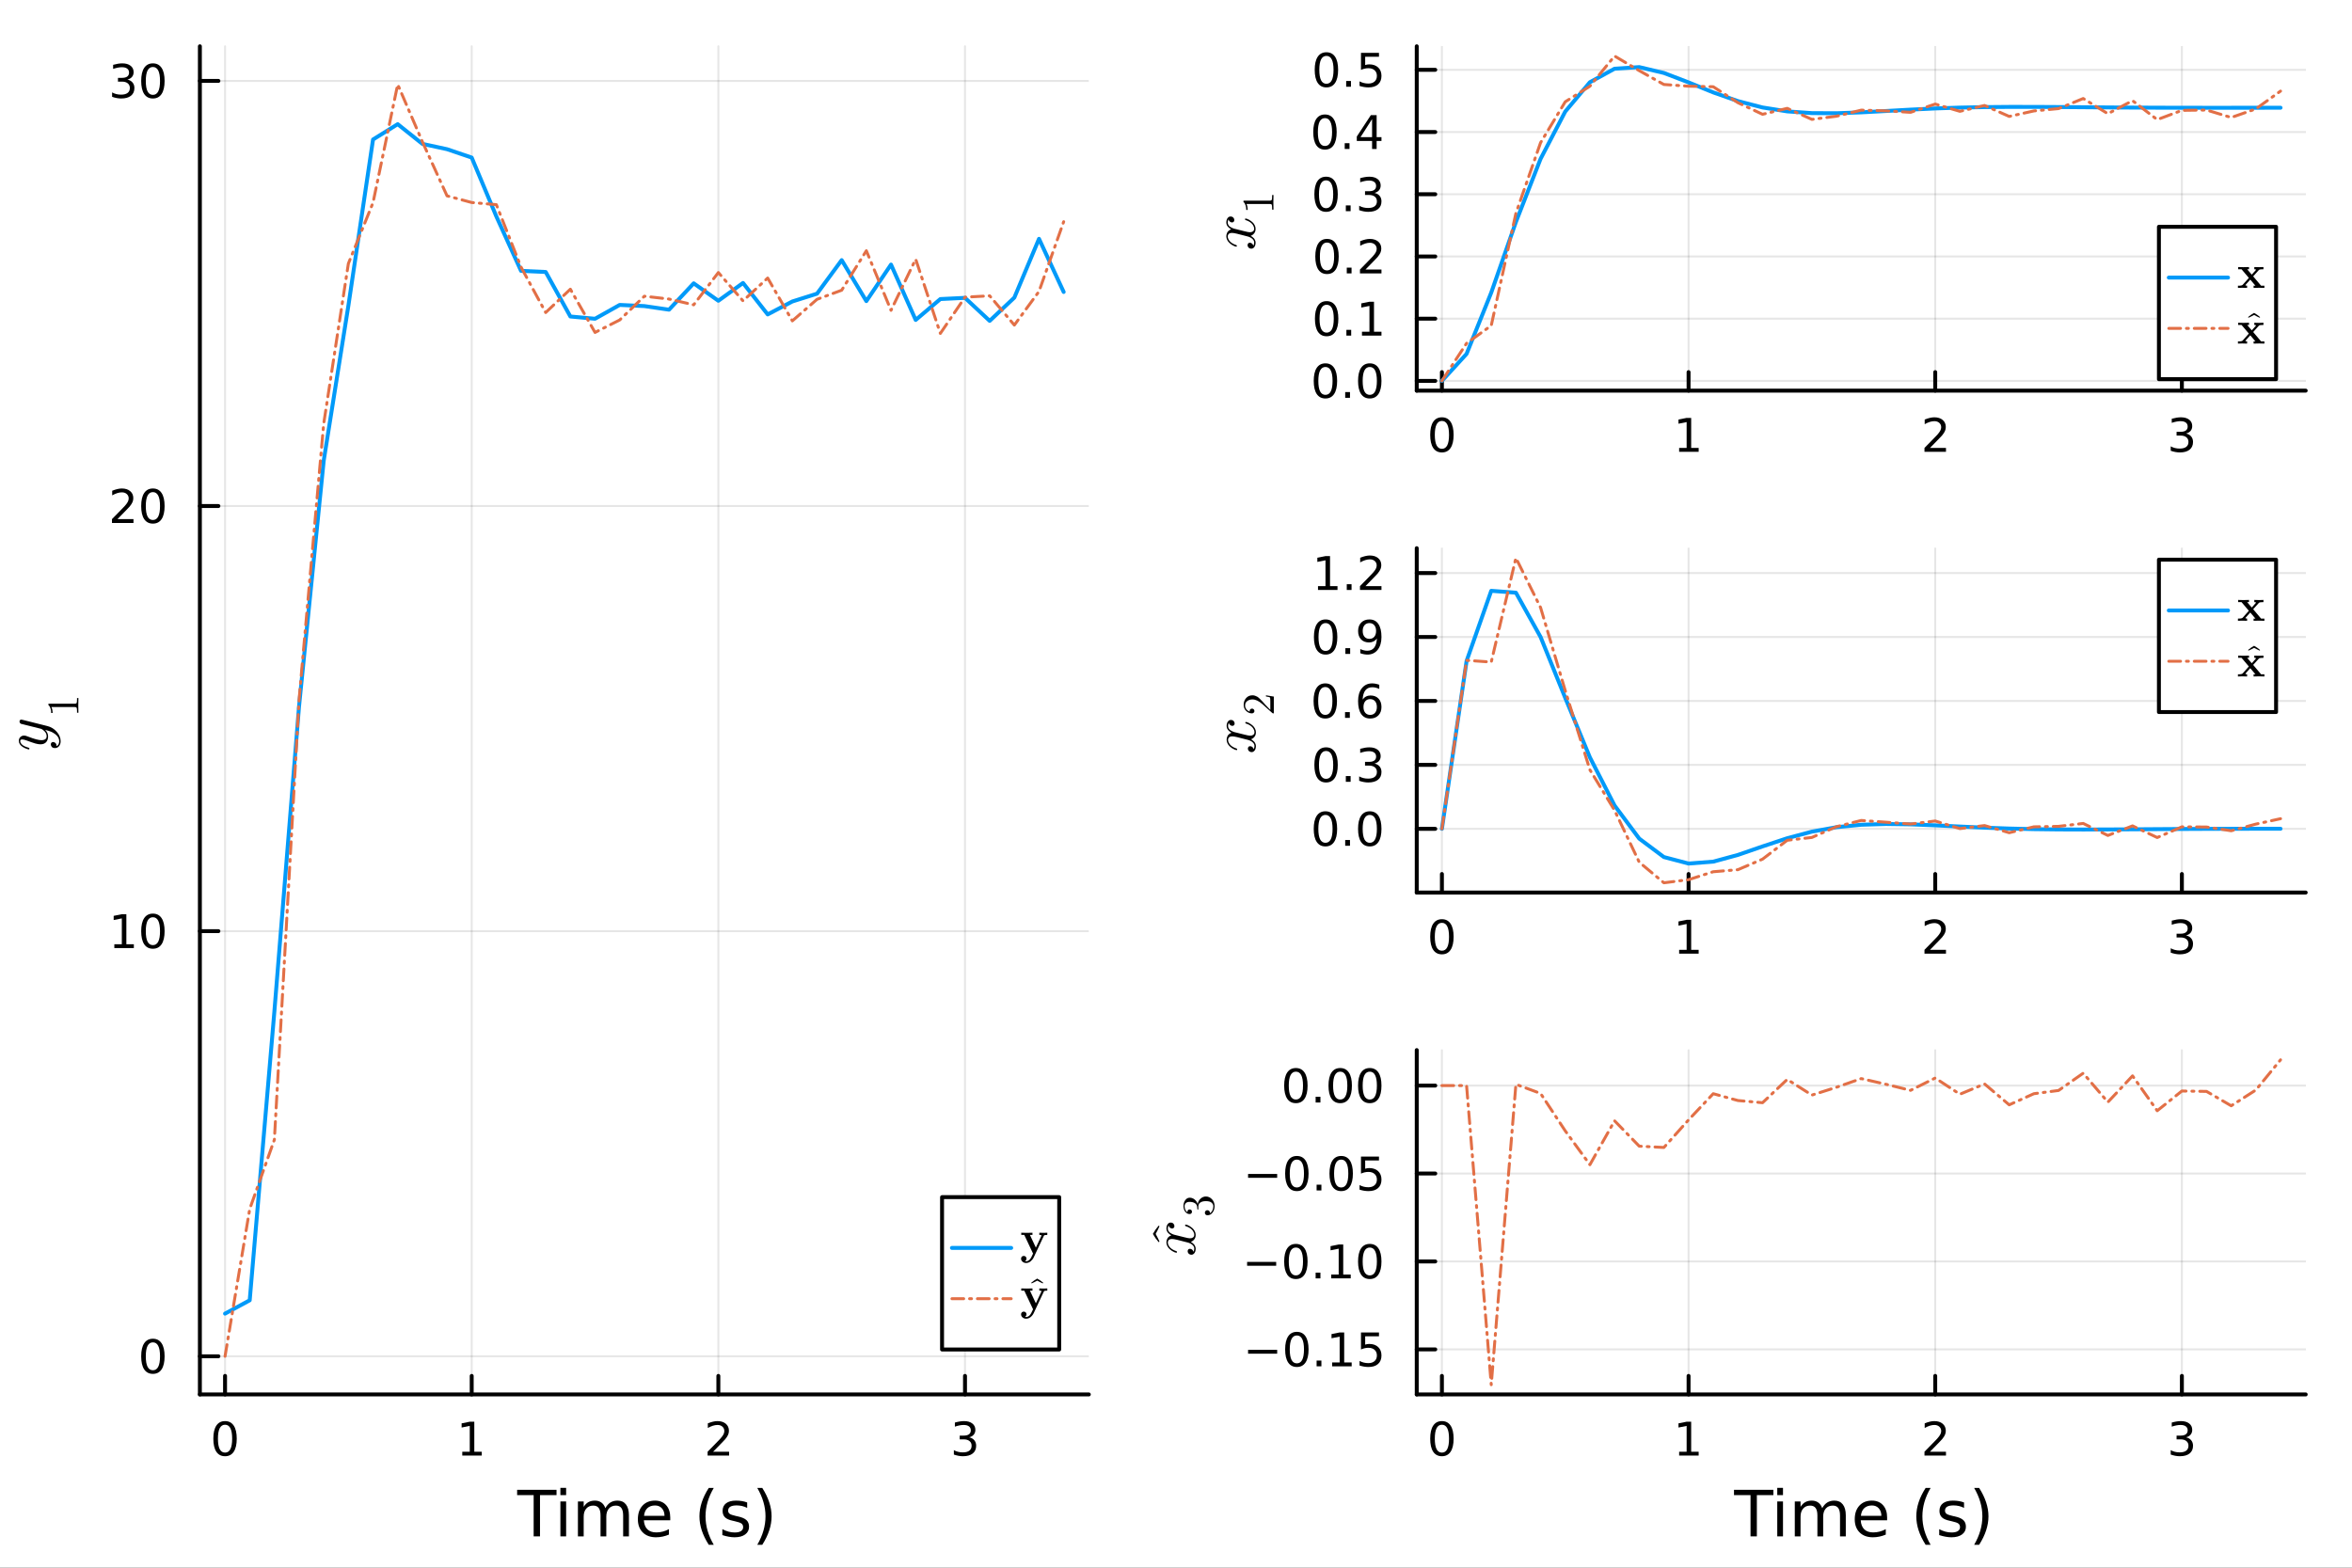 <?xml version="1.0" encoding="utf-8"?>
<svg xmlns="http://www.w3.org/2000/svg" xmlns:xlink="http://www.w3.org/1999/xlink" width="600" height="400" viewBox="0 0 2400 1600">
<rect x="0" y="0" width="2400" height="1600" fill="#333333" stroke="none"/>
<defs>
  <clipPath id="clip540">
    <rect x="0" y="0" width="2400" height="1600"/>
  </clipPath>
</defs>
<path clip-path="url(#clip540)" d="M0 1600 L2400 1600 L2400 0 L0 0  Z" fill="#ffffff" fill-rule="evenodd" fill-opacity="1"/>
<defs>
  <clipPath id="clip541">
    <rect x="480" y="0" width="1681" height="1600"/>
  </clipPath>
</defs>
<path clip-path="url(#clip540)" d="M203.964 1423.18 L1111.05 1423.18 L1111.05 47.244 L203.964 47.244  Z" fill="#ffffff" fill-rule="evenodd" fill-opacity="1"/>
<defs>
  <clipPath id="clip542">
    <rect x="203" y="47" width="908" height="1377"/>
  </clipPath>
</defs>
<polyline clip-path="url(#clip542)" style="stroke:#000000; stroke-linecap:round; stroke-linejoin:round; stroke-width:2; stroke-opacity:0.1; fill:none" points="229.636,1423.18 229.636,47.244 "/>
<polyline clip-path="url(#clip542)" style="stroke:#000000; stroke-linecap:round; stroke-linejoin:round; stroke-width:2; stroke-opacity:0.1; fill:none" points="481.326,1423.18 481.326,47.244 "/>
<polyline clip-path="url(#clip542)" style="stroke:#000000; stroke-linecap:round; stroke-linejoin:round; stroke-width:2; stroke-opacity:0.1; fill:none" points="733.016,1423.18 733.016,47.244 "/>
<polyline clip-path="url(#clip542)" style="stroke:#000000; stroke-linecap:round; stroke-linejoin:round; stroke-width:2; stroke-opacity:0.1; fill:none" points="984.706,1423.18 984.706,47.244 "/>
<polyline clip-path="url(#clip540)" style="stroke:#000000; stroke-linecap:round; stroke-linejoin:round; stroke-width:4; stroke-opacity:1; fill:none" points="203.964,1423.18 1111.05,1423.18 "/>
<polyline clip-path="url(#clip540)" style="stroke:#000000; stroke-linecap:round; stroke-linejoin:round; stroke-width:4; stroke-opacity:1; fill:none" points="229.636,1423.18 229.636,1404.28 "/>
<polyline clip-path="url(#clip540)" style="stroke:#000000; stroke-linecap:round; stroke-linejoin:round; stroke-width:4; stroke-opacity:1; fill:none" points="481.326,1423.18 481.326,1404.28 "/>
<polyline clip-path="url(#clip540)" style="stroke:#000000; stroke-linecap:round; stroke-linejoin:round; stroke-width:4; stroke-opacity:1; fill:none" points="733.016,1423.18 733.016,1404.28 "/>
<polyline clip-path="url(#clip540)" style="stroke:#000000; stroke-linecap:round; stroke-linejoin:round; stroke-width:4; stroke-opacity:1; fill:none" points="984.706,1423.18 984.706,1404.28 "/>
<path clip-path="url(#clip540)" d="M229.636 1454.1 Q226.025 1454.1 224.196 1457.66 Q222.391 1461.2 222.391 1468.33 Q222.391 1475.44 224.196 1479.01 Q226.025 1482.55 229.636 1482.55 Q233.27 1482.55 235.076 1479.01 Q236.904 1475.44 236.904 1468.33 Q236.904 1461.2 235.076 1457.66 Q233.27 1454.1 229.636 1454.1 M229.636 1450.39 Q235.446 1450.39 238.502 1455 Q241.58 1459.58 241.58 1468.33 Q241.58 1477.06 238.502 1481.67 Q235.446 1486.25 229.636 1486.25 Q223.826 1486.25 220.747 1481.67 Q217.692 1477.06 217.692 1468.33 Q217.692 1459.58 220.747 1455 Q223.826 1450.39 229.636 1450.39 Z" fill="#000000" fill-rule="nonzero" fill-opacity="1" /><path clip-path="url(#clip540)" d="M471.708 1481.64 L479.347 1481.64 L479.347 1455.28 L471.037 1456.95 L471.037 1452.69 L479.301 1451.02 L483.977 1451.02 L483.977 1481.64 L491.615 1481.64 L491.615 1485.58 L471.708 1485.58 L471.708 1481.64 Z" fill="#000000" fill-rule="nonzero" fill-opacity="1" /><path clip-path="url(#clip540)" d="M727.669 1481.64 L743.988 1481.64 L743.988 1485.58 L722.044 1485.58 L722.044 1481.64 Q724.706 1478.89 729.289 1474.26 Q733.896 1469.61 735.076 1468.27 Q737.322 1465.74 738.201 1464.01 Q739.104 1462.25 739.104 1460.56 Q739.104 1457.8 737.16 1456.07 Q735.238 1454.33 732.137 1454.33 Q729.938 1454.33 727.484 1455.09 Q725.053 1455.86 722.276 1457.41 L722.276 1452.69 Q725.1 1451.55 727.553 1450.97 Q730.007 1450.39 732.044 1450.39 Q737.414 1450.39 740.609 1453.08 Q743.803 1455.77 743.803 1460.26 Q743.803 1462.39 742.993 1464.31 Q742.206 1466.2 740.099 1468.8 Q739.521 1469.47 736.419 1472.69 Q733.317 1475.88 727.669 1481.64 Z" fill="#000000" fill-rule="nonzero" fill-opacity="1" /><path clip-path="url(#clip540)" d="M988.954 1466.95 Q992.31 1467.66 994.185 1469.93 Q996.084 1472.2 996.084 1475.53 Q996.084 1480.65 992.565 1483.45 Q989.047 1486.25 982.565 1486.25 Q980.389 1486.25 978.074 1485.81 Q975.783 1485.39 973.329 1484.54 L973.329 1480.02 Q975.273 1481.16 977.588 1481.74 Q979.903 1482.32 982.426 1482.32 Q986.824 1482.32 989.116 1480.58 Q991.431 1478.84 991.431 1475.53 Q991.431 1472.48 989.278 1470.77 Q987.148 1469.03 983.329 1469.03 L979.301 1469.03 L979.301 1465.19 L983.514 1465.19 Q986.963 1465.19 988.792 1463.82 Q990.621 1462.43 990.621 1459.84 Q990.621 1457.18 988.722 1455.77 Q986.847 1454.33 983.329 1454.33 Q981.408 1454.33 979.209 1454.75 Q977.01 1455.16 974.371 1456.04 L974.371 1451.88 Q977.033 1451.14 979.348 1450.77 Q981.685 1450.39 983.746 1450.39 Q989.07 1450.39 992.172 1452.83 Q995.273 1455.23 995.273 1459.35 Q995.273 1462.22 993.63 1464.21 Q991.986 1466.18 988.954 1466.95 Z" fill="#000000" fill-rule="nonzero" fill-opacity="1" /><path clip-path="url(#clip540)" d="M527.681 1520.52 L567.88 1520.52 L567.88 1525.93 L551.011 1525.93 L551.011 1568.04 L544.55 1568.04 L544.55 1525.93 L527.681 1525.93 L527.681 1520.52 Z" fill="#000000" fill-rule="nonzero" fill-opacity="1" /><path clip-path="url(#clip540)" d="M571.827 1532.4 L577.683 1532.4 L577.683 1568.04 L571.827 1568.04 L571.827 1532.4 M571.827 1518.52 L577.683 1518.52 L577.683 1525.93 L571.827 1525.93 L571.827 1518.52 Z" fill="#000000" fill-rule="nonzero" fill-opacity="1" /><path clip-path="url(#clip540)" d="M617.692 1539.24 Q619.888 1535.29 622.943 1533.41 Q625.999 1531.54 630.137 1531.54 Q635.707 1531.54 638.73 1535.45 Q641.754 1539.33 641.754 1546.53 L641.754 1568.04 L635.866 1568.04 L635.866 1546.72 Q635.866 1541.59 634.052 1539.11 Q632.237 1536.63 628.513 1536.63 Q623.962 1536.63 621.32 1539.65 Q618.678 1542.68 618.678 1547.9 L618.678 1568.04 L612.79 1568.04 L612.79 1546.72 Q612.79 1541.56 610.976 1539.11 Q609.162 1536.63 605.374 1536.63 Q600.886 1536.63 598.244 1539.68 Q595.603 1542.71 595.603 1547.9 L595.603 1568.04 L589.714 1568.04 L589.714 1532.4 L595.603 1532.4 L595.603 1537.93 Q597.608 1534.66 600.409 1533.1 Q603.21 1531.54 607.061 1531.54 Q610.944 1531.54 613.649 1533.51 Q616.387 1535.48 617.692 1539.24 Z" fill="#000000" fill-rule="nonzero" fill-opacity="1" /><path clip-path="url(#clip540)" d="M683.927 1548.76 L683.927 1551.62 L657 1551.62 Q657.382 1557.67 660.628 1560.85 Q663.907 1564 669.731 1564 Q673.105 1564 676.256 1563.17 Q679.439 1562.35 682.558 1560.69 L682.558 1566.23 Q679.407 1567.57 676.097 1568.27 Q672.787 1568.97 669.381 1568.97 Q660.851 1568.97 655.854 1564 Q650.889 1559.04 650.889 1550.57 Q650.889 1541.82 655.599 1536.69 Q660.342 1531.54 668.363 1531.54 Q675.556 1531.54 679.725 1536.18 Q683.927 1540.8 683.927 1548.76 M678.07 1547.04 Q678.007 1542.23 675.365 1539.37 Q672.755 1536.5 668.426 1536.5 Q663.525 1536.5 660.565 1539.27 Q657.636 1542.04 657.191 1547.07 L678.07 1547.04 Z" fill="#000000" fill-rule="nonzero" fill-opacity="1" /><path clip-path="url(#clip540)" d="M728.328 1518.58 Q724.063 1525.9 721.994 1533.06 Q719.925 1540.23 719.925 1547.58 Q719.925 1554.93 721.994 1562.16 Q724.094 1569.35 728.328 1576.64 L723.235 1576.64 Q718.461 1569.16 716.074 1561.93 Q713.718 1554.71 713.718 1547.58 Q713.718 1540.48 716.074 1533.29 Q718.429 1526.09 723.235 1518.58 L728.328 1518.58 Z" fill="#000000" fill-rule="nonzero" fill-opacity="1" /><path clip-path="url(#clip540)" d="M762.416 1533.45 L762.416 1538.98 Q759.933 1537.71 757.26 1537.07 Q754.586 1536.44 751.722 1536.44 Q747.361 1536.44 745.165 1537.77 Q743.001 1539.11 743.001 1541.79 Q743.001 1543.82 744.56 1545 Q746.12 1546.15 750.83 1547.2 L752.836 1547.64 Q759.074 1548.98 761.684 1551.43 Q764.326 1553.85 764.326 1558.21 Q764.326 1563.17 760.379 1566.07 Q756.464 1568.97 749.589 1568.97 Q746.725 1568.97 743.605 1568.39 Q740.518 1567.85 737.08 1566.74 L737.08 1560.69 Q740.327 1562.38 743.478 1563.24 Q746.629 1564.07 749.716 1564.07 Q753.854 1564.07 756.082 1562.66 Q758.31 1561.23 758.31 1558.65 Q758.31 1556.27 756.687 1554.99 Q755.095 1553.72 749.653 1552.54 L747.616 1552.07 Q742.173 1550.92 739.754 1548.56 Q737.335 1546.18 737.335 1542.04 Q737.335 1537.01 740.9 1534.27 Q744.465 1531.54 751.021 1531.54 Q754.268 1531.54 757.132 1532.01 Q759.997 1532.49 762.416 1533.45 Z" fill="#000000" fill-rule="nonzero" fill-opacity="1" /><path clip-path="url(#clip540)" d="M772.728 1518.58 L777.821 1518.58 Q782.595 1526.09 784.951 1533.29 Q787.338 1540.48 787.338 1547.58 Q787.338 1554.71 784.951 1561.93 Q782.595 1569.16 777.821 1576.64 L772.728 1576.64 Q776.962 1569.35 779.03 1562.16 Q781.131 1554.93 781.131 1547.58 Q781.131 1540.23 779.03 1533.06 Q776.962 1525.9 772.728 1518.58 Z" fill="#000000" fill-rule="nonzero" fill-opacity="1" /><polyline clip-path="url(#clip542)" style="stroke:#000000; stroke-linecap:round; stroke-linejoin:round; stroke-width:2; stroke-opacity:0.1; fill:none" points="203.964,1384.24 1111.05,1384.24 "/>
<polyline clip-path="url(#clip542)" style="stroke:#000000; stroke-linecap:round; stroke-linejoin:round; stroke-width:2; stroke-opacity:0.1; fill:none" points="203.964,950.35 1111.05,950.35 "/>
<polyline clip-path="url(#clip542)" style="stroke:#000000; stroke-linecap:round; stroke-linejoin:round; stroke-width:2; stroke-opacity:0.1; fill:none" points="203.964,516.461 1111.05,516.461 "/>
<polyline clip-path="url(#clip542)" style="stroke:#000000; stroke-linecap:round; stroke-linejoin:round; stroke-width:2; stroke-opacity:0.1; fill:none" points="203.964,82.573 1111.05,82.573 "/>
<polyline clip-path="url(#clip540)" style="stroke:#000000; stroke-linecap:round; stroke-linejoin:round; stroke-width:4; stroke-opacity:1; fill:none" points="203.964,1423.18 203.964,47.244 "/>
<polyline clip-path="url(#clip540)" style="stroke:#000000; stroke-linecap:round; stroke-linejoin:round; stroke-width:4; stroke-opacity:1; fill:none" points="203.964,1384.24 222.861,1384.24 "/>
<polyline clip-path="url(#clip540)" style="stroke:#000000; stroke-linecap:round; stroke-linejoin:round; stroke-width:4; stroke-opacity:1; fill:none" points="203.964,950.35 222.861,950.35 "/>
<polyline clip-path="url(#clip540)" style="stroke:#000000; stroke-linecap:round; stroke-linejoin:round; stroke-width:4; stroke-opacity:1; fill:none" points="203.964,516.461 222.861,516.461 "/>
<polyline clip-path="url(#clip540)" style="stroke:#000000; stroke-linecap:round; stroke-linejoin:round; stroke-width:4; stroke-opacity:1; fill:none" points="203.964,82.573 222.861,82.573 "/>
<path clip-path="url(#clip540)" d="M156.019 1370.04 Q152.408 1370.04 150.579 1373.6 Q148.774 1377.14 148.774 1384.27 Q148.774 1391.38 150.579 1394.94 Q152.408 1398.49 156.019 1398.49 Q159.653 1398.49 161.459 1394.94 Q163.288 1391.38 163.288 1384.27 Q163.288 1377.14 161.459 1373.6 Q159.653 1370.04 156.019 1370.04 M156.019 1366.33 Q161.829 1366.33 164.885 1370.94 Q167.964 1375.52 167.964 1384.27 Q167.964 1393 164.885 1397.61 Q161.829 1402.19 156.019 1402.19 Q150.209 1402.19 147.13 1397.61 Q144.075 1393 144.075 1384.27 Q144.075 1375.52 147.13 1370.94 Q150.209 1366.33 156.019 1366.33 Z" fill="#000000" fill-rule="nonzero" fill-opacity="1" /><path clip-path="url(#clip540)" d="M116.668 963.695 L124.306 963.695 L124.306 937.329 L115.996 938.996 L115.996 934.737 L124.26 933.07 L128.936 933.07 L128.936 963.695 L136.575 963.695 L136.575 967.63 L116.668 967.63 L116.668 963.695 Z" fill="#000000" fill-rule="nonzero" fill-opacity="1" /><path clip-path="url(#clip540)" d="M156.019 936.149 Q152.408 936.149 150.579 939.713 Q148.774 943.255 148.774 950.385 Q148.774 957.491 150.579 961.056 Q152.408 964.597 156.019 964.597 Q159.653 964.597 161.459 961.056 Q163.288 957.491 163.288 950.385 Q163.288 943.255 161.459 939.713 Q159.653 936.149 156.019 936.149 M156.019 932.445 Q161.829 932.445 164.885 937.051 Q167.964 941.635 167.964 950.385 Q167.964 959.111 164.885 963.718 Q161.829 968.301 156.019 968.301 Q150.209 968.301 147.13 963.718 Q144.075 959.111 144.075 950.385 Q144.075 941.635 147.13 937.051 Q150.209 932.445 156.019 932.445 Z" fill="#000000" fill-rule="nonzero" fill-opacity="1" /><path clip-path="url(#clip540)" d="M119.885 529.806 L136.204 529.806 L136.204 533.741 L114.26 533.741 L114.26 529.806 Q116.922 527.052 121.505 522.422 Q126.112 517.769 127.292 516.427 Q129.538 513.904 130.417 512.168 Q131.32 510.408 131.32 508.718 Q131.32 505.964 129.376 504.228 Q127.455 502.492 124.353 502.492 Q122.154 502.492 119.7 503.256 Q117.269 504.019 114.492 505.57 L114.492 500.848 Q117.316 499.714 119.769 499.135 Q122.223 498.556 124.26 498.556 Q129.63 498.556 132.825 501.242 Q136.019 503.927 136.019 508.418 Q136.019 510.547 135.209 512.468 Q134.422 514.367 132.316 516.959 Q131.737 517.63 128.635 520.848 Q125.533 524.042 119.885 529.806 Z" fill="#000000" fill-rule="nonzero" fill-opacity="1" /><path clip-path="url(#clip540)" d="M156.019 502.26 Q152.408 502.26 150.579 505.825 Q148.774 509.367 148.774 516.496 Q148.774 523.603 150.579 527.167 Q152.408 530.709 156.019 530.709 Q159.653 530.709 161.459 527.167 Q163.288 523.603 163.288 516.496 Q163.288 509.367 161.459 505.825 Q159.653 502.26 156.019 502.26 M156.019 498.556 Q161.829 498.556 164.885 503.163 Q167.964 507.746 167.964 516.496 Q167.964 525.223 164.885 529.829 Q161.829 534.413 156.019 534.413 Q150.209 534.413 147.13 529.829 Q144.075 525.223 144.075 516.496 Q144.075 507.746 147.13 503.163 Q150.209 498.556 156.019 498.556 Z" fill="#000000" fill-rule="nonzero" fill-opacity="1" /><path clip-path="url(#clip540)" d="M130.024 81.219 Q133.38 81.936 135.255 84.205 Q137.154 86.474 137.154 89.807 Q137.154 94.923 133.635 97.724 Q130.117 100.524 123.635 100.524 Q121.459 100.524 119.144 100.085 Q116.853 99.668 114.399 98.811 L114.399 94.298 Q116.343 95.432 118.658 96.01 Q120.973 96.589 123.496 96.589 Q127.894 96.589 130.186 94.853 Q132.501 93.117 132.501 89.807 Q132.501 86.751 130.348 85.038 Q128.218 83.302 124.399 83.302 L120.371 83.302 L120.371 79.46 L124.584 79.46 Q128.033 79.46 129.862 78.094 Q131.691 76.705 131.691 74.112 Q131.691 71.451 129.792 70.038 Q127.917 68.603 124.399 68.603 Q122.478 68.603 120.279 69.02 Q118.08 69.437 115.441 70.316 L115.441 66.15 Q118.103 65.409 120.418 65.038 Q122.755 64.668 124.816 64.668 Q130.14 64.668 133.242 67.099 Q136.343 69.506 136.343 73.626 Q136.343 76.497 134.7 78.487 Q133.056 80.455 130.024 81.219 Z" fill="#000000" fill-rule="nonzero" fill-opacity="1" /><path clip-path="url(#clip540)" d="M156.019 68.372 Q152.408 68.372 150.579 71.937 Q148.774 75.478 148.774 82.608 Q148.774 89.714 150.579 93.279 Q152.408 96.821 156.019 96.821 Q159.653 96.821 161.459 93.279 Q163.288 89.714 163.288 82.608 Q163.288 75.478 161.459 71.937 Q159.653 68.372 156.019 68.372 M156.019 64.668 Q161.829 64.668 164.885 69.275 Q167.964 73.858 167.964 82.608 Q167.964 91.335 164.885 95.941 Q161.829 100.524 156.019 100.524 Q150.209 100.524 147.13 95.941 Q144.075 91.335 144.075 82.608 Q144.075 73.858 147.13 69.275 Q150.209 64.668 156.019 64.668 Z" fill="#000000" fill-rule="nonzero" fill-opacity="1" /><path clip-path="url(#clip540)" d="M21.718 734.435 Q22.169 734.435 23.232 734.724 L48.416 741.037 Q54.02 742.422 57.949 746.93 Q61.879 751.407 61.879 756.496 Q61.879 759.555 60.236 761.52 Q58.626 763.484 56.146 763.484 Q53.956 763.484 52.893 762.325 Q51.862 761.165 51.862 759.781 Q51.862 759.33 51.991 758.847 Q52.12 758.364 52.668 757.848 Q53.215 757.333 54.149 757.333 Q55.663 757.333 56.854 758.653 Q57.402 759.298 57.531 759.909 Q57.66 760.489 57.66 761.488 Q58.561 761.101 59.173 760.393 Q59.785 759.684 60.011 758.879 Q60.268 758.074 60.333 757.558 Q60.429 757.011 60.429 756.496 Q60.429 752.373 56.275 749.217 Q55.019 748.283 53.763 747.607 Q52.539 746.898 51.025 746.383 Q49.544 745.868 48.739 745.642 Q47.933 745.385 46.098 744.934 Q49.093 747.929 49.093 751.6 Q49.093 753.146 48.674 754.531 Q48.255 755.884 47.386 757.075 Q46.484 758.267 44.906 758.975 Q43.328 759.652 41.235 759.652 Q39.012 759.652 35.985 758.782 Q32.958 757.913 27.386 755.819 Q24.262 754.692 22.748 754.692 Q22.008 754.692 21.557 754.853 Q21.074 755.014 20.913 755.336 Q20.719 755.658 20.687 755.852 Q20.655 756.013 20.655 756.335 Q20.655 758.235 22.587 760.006 Q24.52 761.777 28.835 763.001 Q29.64 763.259 29.834 763.42 Q30.027 763.581 30.027 764.064 Q29.995 764.869 29.351 764.869 Q29.093 764.869 28.095 764.579 Q27.064 764.289 25.55 763.613 Q24.004 762.905 22.62 761.938 Q21.203 760.972 20.204 759.459 Q19.206 757.913 19.206 756.141 Q19.206 753.726 20.784 752.244 Q22.33 750.731 24.616 750.731 Q25.55 750.731 26.388 750.988 Q27.193 751.214 29.351 752.051 Q38.046 755.433 42.297 755.433 Q43.328 755.433 44.197 755.272 Q45.035 755.079 45.872 754.66 Q46.677 754.241 47.16 753.404 Q47.611 752.534 47.611 751.343 Q47.611 749.829 46.903 748.412 Q46.162 746.963 45.164 746.061 Q44.165 745.127 43.328 744.579 Q42.458 744 42.008 743.871 L30.156 740.908 L24.874 739.588 Q22.008 738.976 21.299 738.686 Q20.623 738.299 20.269 737.623 Q19.914 736.947 19.914 736.367 Q19.914 735.562 20.397 735.014 Q20.881 734.435 21.718 734.435 Z" fill="#000000" fill-rule="nonzero" fill-opacity="1" /><path clip-path="url(#clip540)" d="M53.665 727.689 L52.222 727.689 Q52.222 722.143 49.269 719.28 Q49.269 718.491 49.449 718.355 Q49.63 718.22 50.464 718.22 L76.367 718.22 Q77.742 718.22 78.171 717.544 Q78.599 716.867 78.599 713.914 L78.599 712.449 L80.019 712.449 Q79.884 714.072 79.884 719.933 Q79.884 725.795 80.019 727.395 L78.599 727.395 L78.599 725.93 Q78.599 723.022 78.193 722.323 Q77.765 721.624 76.367 721.624 L52.448 721.624 Q53.665 724.036 53.665 727.689 Z" fill="#000000" fill-rule="nonzero" fill-opacity="1" /><polyline clip-path="url(#clip542)" style="stroke:#009af9; stroke-linecap:round; stroke-linejoin:round; stroke-width:4; stroke-opacity:1; fill:none" points="229.636,1340.7 254.805,1327.1 279.974,1032.37 305.143,721.015 330.312,470.255 355.481,312.038 380.65,142.371 405.819,126.724 430.988,146.823 456.157,152.271 481.326,160.827 506.495,220.911 531.664,276.435 556.833,277.591 582.002,323.016 607.171,325.326 632.34,311.207 657.509,312.389 682.678,316.06 707.847,289.179 733.016,306.961 758.185,288.803 783.354,320.904 808.523,307.687 833.692,299.739 858.861,265.489 884.03,307.314 909.199,270.03 934.368,326.539 959.537,305.219 984.706,303.994 1009.88,327.476 1035.04,303.74 1060.21,243.741 1085.38,297.989 "/>
<polyline clip-path="url(#clip542)" style="stroke:#e26f46; stroke-linecap:round; stroke-linejoin:round; stroke-width:3; stroke-opacity:1; fill:none" stroke-dasharray="12, 6, 2, 6" points="229.636,1384.24 254.805,1233.99 279.974,1163.19 305.143,714.526 330.312,432.423 355.481,269.008 380.65,206.792 405.819,86.186 430.988,144.614 456.157,199.887 481.326,206.684 506.495,208.87 531.664,272.564 556.833,318.976 582.002,295.148 607.171,339.293 632.34,326.575 657.509,302.325 682.678,305.199 707.847,311.112 733.016,278.143 758.185,307.081 783.354,283.759 808.523,327.483 833.692,305.495 858.861,296.2 884.03,255.899 909.199,316.723 934.368,264.505 959.537,340.291 984.706,303.3 1009.88,301.915 1035.04,331.795 1060.21,297.435 1085.38,226.273 "/>
<path clip-path="url(#clip540)" d="M961.28 1377.32 L1080.82 1377.32 L1080.82 1221.8 L961.28 1221.8  Z" fill="#ffffff" fill-rule="evenodd" fill-opacity="1"/>
<polyline clip-path="url(#clip540)" style="stroke:#000000; stroke-linecap:round; stroke-linejoin:round; stroke-width:4; stroke-opacity:1; fill:none" points="961.28,1377.32 1080.82,1377.32 1080.82,1221.8 961.28,1221.8 961.28,1377.32 "/>
<polyline clip-path="url(#clip540)" style="stroke:#009af9; stroke-linecap:round; stroke-linejoin:round; stroke-width:4; stroke-opacity:1; fill:none" points="971.359,1273.64 1031.83,1273.64 "/>
<path clip-path="url(#clip540)" d="M1068.68 1260.37 Q1067.21 1260.37 1066.46 1260.51 Q1065.71 1260.63 1065.52 1260.8 Q1065.33 1260.96 1065.12 1261.38 L1054.82 1283.3 Q1053.72 1285.65 1051.65 1287.33 Q1049.62 1289.02 1047.04 1289.02 Q1044.88 1289.02 1043.39 1287.71 Q1041.91 1286.42 1041.91 1284.59 Q1041.91 1283.28 1042.73 1282.53 Q1043.55 1281.81 1044.65 1281.81 Q1045.87 1281.81 1046.64 1282.58 Q1047.44 1283.35 1047.44 1284.55 Q1047.44 1285.32 1047.11 1285.9 Q1046.78 1286.51 1046.48 1286.72 Q1046.2 1286.96 1045.89 1287.1 Q1046.38 1287.29 1047.04 1287.29 Q1048.02 1287.29 1048.87 1286.89 Q1049.73 1286.51 1050.3 1286 Q1050.88 1285.51 1051.47 1284.62 Q1052.05 1283.75 1052.33 1283.19 Q1052.61 1282.65 1053.04 1281.71 L1054.14 1279.42 L1045.17 1260.37 L1042.1 1260.37 L1042.1 1258.13 L1047.58 1258.27 L1053.53 1258.13 L1053.53 1260.37 L1050.93 1260.37 L1057.02 1273.33 L1062.55 1261.52 L1062.78 1260.96 Q1062.78 1260.7 1062.22 1260.56 Q1061.66 1260.4 1061.09 1260.4 L1060.53 1260.37 L1060.53 1258.13 L1064.89 1258.27 Q1066.95 1258.27 1068.68 1258.13 L1068.68 1260.37 Z" fill="#000000" fill-rule="nonzero" fill-opacity="1" /><polyline clip-path="url(#clip540)" style="stroke:#e26f46; stroke-linecap:round; stroke-linejoin:round; stroke-width:3; stroke-opacity:1; fill:none" stroke-dasharray="12, 6, 2, 6" points="971.359,1325.48 1031.83,1325.48 "/>
<path clip-path="url(#clip540)" d="M1064.5 1309.2 L1064.09 1309.87 Q1061.54 1308.77 1058.38 1307.01 Q1055.22 1308.77 1052.67 1309.87 L1052.28 1309.2 Q1055.05 1306.79 1058.38 1304.93 Q1061.74 1306.8 1064.5 1309.2 Z" fill="#000000" fill-rule="nonzero" fill-opacity="1" /><path clip-path="url(#clip540)" d="M1068.68 1317.22 Q1067.21 1317.22 1066.46 1317.36 Q1065.71 1317.48 1065.52 1317.64 Q1065.33 1317.8 1065.12 1318.23 L1054.82 1340.15 Q1053.72 1342.49 1051.65 1344.18 Q1049.62 1345.86 1047.04 1345.86 Q1044.88 1345.86 1043.39 1344.55 Q1041.91 1343.26 1041.91 1341.44 Q1041.91 1340.13 1042.73 1339.38 Q1043.55 1338.65 1044.65 1338.65 Q1045.87 1338.65 1046.64 1339.42 Q1047.44 1340.2 1047.44 1341.39 Q1047.44 1342.16 1047.11 1342.75 Q1046.78 1343.36 1046.48 1343.57 Q1046.2 1343.8 1045.89 1343.94 Q1046.38 1344.13 1047.04 1344.13 Q1048.02 1344.13 1048.87 1343.73 Q1049.73 1343.36 1050.3 1342.84 Q1050.88 1342.35 1051.47 1341.46 Q1052.05 1340.59 1052.33 1340.03 Q1052.61 1339.49 1053.04 1338.56 L1054.14 1336.26 L1045.17 1317.22 L1042.1 1317.22 L1042.1 1314.97 L1047.58 1315.11 L1053.53 1314.97 L1053.53 1317.22 L1050.93 1317.22 L1057.02 1330.17 L1062.55 1318.37 L1062.78 1317.8 Q1062.78 1317.55 1062.22 1317.41 Q1061.66 1317.24 1061.09 1317.24 L1060.53 1317.22 L1060.53 1314.97 L1064.89 1315.11 Q1066.95 1315.11 1068.68 1314.97 L1068.68 1317.22 Z" fill="#000000" fill-rule="nonzero" fill-opacity="1" /><path clip-path="url(#clip540)" d="M1445.66 398.692 L2352.76 398.692 L2352.76 47.244 L1445.66 47.244  Z" fill="#ffffff" fill-rule="evenodd" fill-opacity="1"/>
<defs>
  <clipPath id="clip543">
    <rect x="1445" y="47" width="908" height="352"/>
  </clipPath>
</defs>
<polyline clip-path="url(#clip543)" style="stroke:#000000; stroke-linecap:round; stroke-linejoin:round; stroke-width:2; stroke-opacity:0.1; fill:none" points="1471.34,398.692 1471.34,47.244 "/>
<polyline clip-path="url(#clip543)" style="stroke:#000000; stroke-linecap:round; stroke-linejoin:round; stroke-width:2; stroke-opacity:0.1; fill:none" points="1723.03,398.692 1723.03,47.244 "/>
<polyline clip-path="url(#clip543)" style="stroke:#000000; stroke-linecap:round; stroke-linejoin:round; stroke-width:2; stroke-opacity:0.1; fill:none" points="1974.72,398.692 1974.72,47.244 "/>
<polyline clip-path="url(#clip543)" style="stroke:#000000; stroke-linecap:round; stroke-linejoin:round; stroke-width:2; stroke-opacity:0.1; fill:none" points="2226.41,398.692 2226.41,47.244 "/>
<polyline clip-path="url(#clip540)" style="stroke:#000000; stroke-linecap:round; stroke-linejoin:round; stroke-width:4; stroke-opacity:1; fill:none" points="1445.66,398.692 2352.76,398.692 "/>
<polyline clip-path="url(#clip540)" style="stroke:#000000; stroke-linecap:round; stroke-linejoin:round; stroke-width:4; stroke-opacity:1; fill:none" points="1471.34,398.692 1471.34,379.794 "/>
<polyline clip-path="url(#clip540)" style="stroke:#000000; stroke-linecap:round; stroke-linejoin:round; stroke-width:4; stroke-opacity:1; fill:none" points="1723.03,398.692 1723.03,379.794 "/>
<polyline clip-path="url(#clip540)" style="stroke:#000000; stroke-linecap:round; stroke-linejoin:round; stroke-width:4; stroke-opacity:1; fill:none" points="1974.72,398.692 1974.72,379.794 "/>
<polyline clip-path="url(#clip540)" style="stroke:#000000; stroke-linecap:round; stroke-linejoin:round; stroke-width:4; stroke-opacity:1; fill:none" points="2226.41,398.692 2226.41,379.794 "/>
<path clip-path="url(#clip540)" d="M1471.34 429.611 Q1467.73 429.611 1465.9 433.175 Q1464.09 436.717 1464.09 443.847 Q1464.09 450.953 1465.9 454.518 Q1467.73 458.059 1471.34 458.059 Q1474.97 458.059 1476.78 454.518 Q1478.61 450.953 1478.61 443.847 Q1478.61 436.717 1476.78 433.175 Q1474.97 429.611 1471.34 429.611 M1471.34 425.907 Q1477.15 425.907 1480.2 430.513 Q1483.28 435.097 1483.28 443.847 Q1483.28 452.573 1480.2 457.18 Q1477.15 461.763 1471.34 461.763 Q1465.53 461.763 1462.45 457.18 Q1459.39 452.573 1459.39 443.847 Q1459.39 435.097 1462.45 430.513 Q1465.53 425.907 1471.34 425.907 Z" fill="#000000" fill-rule="nonzero" fill-opacity="1" /><path clip-path="url(#clip540)" d="M1713.41 457.157 L1721.05 457.157 L1721.05 430.791 L1712.74 432.458 L1712.74 428.199 L1721 426.532 L1725.68 426.532 L1725.68 457.157 L1733.32 457.157 L1733.32 461.092 L1713.41 461.092 L1713.41 457.157 Z" fill="#000000" fill-rule="nonzero" fill-opacity="1" /><path clip-path="url(#clip540)" d="M1969.37 457.157 L1985.69 457.157 L1985.69 461.092 L1963.75 461.092 L1963.75 457.157 Q1966.41 454.402 1970.99 449.772 Q1975.6 445.12 1976.78 443.777 Q1979.02 441.254 1979.9 439.518 Q1980.81 437.759 1980.81 436.069 Q1980.81 433.314 1978.86 431.578 Q1976.94 429.842 1973.84 429.842 Q1971.64 429.842 1969.18 430.606 Q1966.75 431.37 1963.98 432.921 L1963.98 428.199 Q1966.8 427.064 1969.25 426.486 Q1971.71 425.907 1973.75 425.907 Q1979.12 425.907 1982.31 428.592 Q1985.5 431.277 1985.5 435.768 Q1985.5 437.898 1984.69 439.819 Q1983.91 441.717 1981.8 444.31 Q1981.22 444.981 1978.12 448.198 Q1975.02 451.393 1969.37 457.157 Z" fill="#000000" fill-rule="nonzero" fill-opacity="1" /><path clip-path="url(#clip540)" d="M2230.66 442.458 Q2234.01 443.175 2235.89 445.444 Q2237.78 447.712 2237.78 451.046 Q2237.78 456.161 2234.27 458.962 Q2230.75 461.763 2224.27 461.763 Q2222.09 461.763 2219.78 461.323 Q2217.48 460.907 2215.03 460.05 L2215.03 455.536 Q2216.97 456.671 2219.29 457.249 Q2221.6 457.828 2224.13 457.828 Q2228.53 457.828 2230.82 456.092 Q2233.13 454.356 2233.13 451.046 Q2233.13 447.99 2230.98 446.277 Q2228.85 444.541 2225.03 444.541 L2221 444.541 L2221 440.698 L2225.22 440.698 Q2228.66 440.698 2230.49 439.333 Q2232.32 437.944 2232.32 435.351 Q2232.32 432.689 2230.42 431.277 Q2228.55 429.842 2225.03 429.842 Q2223.11 429.842 2220.91 430.259 Q2218.71 430.675 2216.07 431.555 L2216.07 427.388 Q2218.73 426.648 2221.05 426.277 Q2223.39 425.907 2225.45 425.907 Q2230.77 425.907 2233.87 428.337 Q2236.97 430.745 2236.97 434.865 Q2236.97 437.736 2235.33 439.726 Q2233.69 441.694 2230.66 442.458 Z" fill="#000000" fill-rule="nonzero" fill-opacity="1" /><polyline clip-path="url(#clip543)" style="stroke:#000000; stroke-linecap:round; stroke-linejoin:round; stroke-width:2; stroke-opacity:0.1; fill:none" points="1445.66,388.745 2352.76,388.745 "/>
<polyline clip-path="url(#clip543)" style="stroke:#000000; stroke-linecap:round; stroke-linejoin:round; stroke-width:2; stroke-opacity:0.1; fill:none" points="1445.66,325.247 2352.76,325.247 "/>
<polyline clip-path="url(#clip543)" style="stroke:#000000; stroke-linecap:round; stroke-linejoin:round; stroke-width:2; stroke-opacity:0.1; fill:none" points="1445.66,261.748 2352.76,261.748 "/>
<polyline clip-path="url(#clip543)" style="stroke:#000000; stroke-linecap:round; stroke-linejoin:round; stroke-width:2; stroke-opacity:0.1; fill:none" points="1445.66,198.25 2352.76,198.25 "/>
<polyline clip-path="url(#clip543)" style="stroke:#000000; stroke-linecap:round; stroke-linejoin:round; stroke-width:2; stroke-opacity:0.1; fill:none" points="1445.66,134.751 2352.76,134.751 "/>
<polyline clip-path="url(#clip543)" style="stroke:#000000; stroke-linecap:round; stroke-linejoin:round; stroke-width:2; stroke-opacity:0.1; fill:none" points="1445.66,71.253 2352.76,71.253 "/>
<polyline clip-path="url(#clip540)" style="stroke:#000000; stroke-linecap:round; stroke-linejoin:round; stroke-width:4; stroke-opacity:1; fill:none" points="1445.66,398.692 1445.66,47.244 "/>
<polyline clip-path="url(#clip540)" style="stroke:#000000; stroke-linecap:round; stroke-linejoin:round; stroke-width:4; stroke-opacity:1; fill:none" points="1445.66,388.745 1464.56,388.745 "/>
<polyline clip-path="url(#clip540)" style="stroke:#000000; stroke-linecap:round; stroke-linejoin:round; stroke-width:4; stroke-opacity:1; fill:none" points="1445.66,325.247 1464.56,325.247 "/>
<polyline clip-path="url(#clip540)" style="stroke:#000000; stroke-linecap:round; stroke-linejoin:round; stroke-width:4; stroke-opacity:1; fill:none" points="1445.66,261.748 1464.56,261.748 "/>
<polyline clip-path="url(#clip540)" style="stroke:#000000; stroke-linecap:round; stroke-linejoin:round; stroke-width:4; stroke-opacity:1; fill:none" points="1445.66,198.25 1464.56,198.25 "/>
<polyline clip-path="url(#clip540)" style="stroke:#000000; stroke-linecap:round; stroke-linejoin:round; stroke-width:4; stroke-opacity:1; fill:none" points="1445.66,134.751 1464.56,134.751 "/>
<polyline clip-path="url(#clip540)" style="stroke:#000000; stroke-linecap:round; stroke-linejoin:round; stroke-width:4; stroke-opacity:1; fill:none" points="1445.66,71.253 1464.56,71.253 "/>
<path clip-path="url(#clip540)" d="M1352.49 374.544 Q1348.88 374.544 1347.05 378.109 Q1345.24 381.65 1345.24 388.78 Q1345.24 395.886 1347.05 399.451 Q1348.88 402.993 1352.49 402.993 Q1356.12 402.993 1357.93 399.451 Q1359.76 395.886 1359.76 388.78 Q1359.76 381.65 1357.93 378.109 Q1356.12 374.544 1352.49 374.544 M1352.49 370.84 Q1358.3 370.84 1361.35 375.447 Q1364.43 380.03 1364.43 388.78 Q1364.43 397.507 1361.35 402.113 Q1358.3 406.697 1352.49 406.697 Q1346.68 406.697 1343.6 402.113 Q1340.54 397.507 1340.54 388.78 Q1340.54 380.03 1343.6 375.447 Q1346.68 370.84 1352.49 370.84 Z" fill="#000000" fill-rule="nonzero" fill-opacity="1" /><path clip-path="url(#clip540)" d="M1372.65 400.146 L1377.54 400.146 L1377.54 406.025 L1372.65 406.025 L1372.65 400.146 Z" fill="#000000" fill-rule="nonzero" fill-opacity="1" /><path clip-path="url(#clip540)" d="M1397.72 374.544 Q1394.11 374.544 1392.28 378.109 Q1390.48 381.65 1390.48 388.78 Q1390.48 395.886 1392.28 399.451 Q1394.11 402.993 1397.72 402.993 Q1401.35 402.993 1403.16 399.451 Q1404.99 395.886 1404.99 388.78 Q1404.99 381.65 1403.16 378.109 Q1401.35 374.544 1397.72 374.544 M1397.72 370.84 Q1403.53 370.84 1406.59 375.447 Q1409.66 380.03 1409.66 388.78 Q1409.66 397.507 1406.59 402.113 Q1403.53 406.697 1397.72 406.697 Q1391.91 406.697 1388.83 402.113 Q1385.78 397.507 1385.78 388.78 Q1385.78 380.03 1388.83 375.447 Q1391.91 370.84 1397.72 370.84 Z" fill="#000000" fill-rule="nonzero" fill-opacity="1" /><path clip-path="url(#clip540)" d="M1353.72 311.045 Q1350.1 311.045 1348.28 314.61 Q1346.47 318.152 1346.47 325.281 Q1346.47 332.388 1348.28 335.953 Q1350.1 339.494 1353.72 339.494 Q1357.35 339.494 1359.16 335.953 Q1360.98 332.388 1360.98 325.281 Q1360.98 318.152 1359.16 314.61 Q1357.35 311.045 1353.72 311.045 M1353.72 307.342 Q1359.53 307.342 1362.58 311.948 Q1365.66 316.532 1365.66 325.281 Q1365.66 334.008 1362.58 338.615 Q1359.53 343.198 1353.72 343.198 Q1347.91 343.198 1344.83 338.615 Q1341.77 334.008 1341.77 325.281 Q1341.77 316.532 1344.83 311.948 Q1347.91 307.342 1353.72 307.342 Z" fill="#000000" fill-rule="nonzero" fill-opacity="1" /><path clip-path="url(#clip540)" d="M1373.88 336.647 L1378.76 336.647 L1378.76 342.527 L1373.88 342.527 L1373.88 336.647 Z" fill="#000000" fill-rule="nonzero" fill-opacity="1" /><path clip-path="url(#clip540)" d="M1389.76 338.592 L1397.4 338.592 L1397.4 312.226 L1389.09 313.893 L1389.09 309.633 L1397.35 307.967 L1402.03 307.967 L1402.03 338.592 L1409.66 338.592 L1409.66 342.527 L1389.76 342.527 L1389.76 338.592 Z" fill="#000000" fill-rule="nonzero" fill-opacity="1" /><path clip-path="url(#clip540)" d="M1354.09 247.547 Q1350.48 247.547 1348.65 251.112 Q1346.84 254.653 1346.84 261.783 Q1346.84 268.889 1348.65 272.454 Q1350.48 275.996 1354.09 275.996 Q1357.72 275.996 1359.53 272.454 Q1361.35 268.889 1361.35 261.783 Q1361.35 254.653 1359.53 251.112 Q1357.72 247.547 1354.09 247.547 M1354.09 243.843 Q1359.9 243.843 1362.95 248.45 Q1366.03 253.033 1366.03 261.783 Q1366.03 270.51 1362.95 275.116 Q1359.9 279.7 1354.09 279.7 Q1348.28 279.7 1345.2 275.116 Q1342.14 270.51 1342.14 261.783 Q1342.14 253.033 1345.2 248.45 Q1348.28 243.843 1354.09 243.843 Z" fill="#000000" fill-rule="nonzero" fill-opacity="1" /><path clip-path="url(#clip540)" d="M1374.25 273.149 L1379.13 273.149 L1379.13 279.028 L1374.25 279.028 L1374.25 273.149 Z" fill="#000000" fill-rule="nonzero" fill-opacity="1" /><path clip-path="url(#clip540)" d="M1393.35 275.093 L1409.66 275.093 L1409.66 279.028 L1387.72 279.028 L1387.72 275.093 Q1390.38 272.339 1394.97 267.709 Q1399.57 263.056 1400.75 261.714 Q1403 259.19 1403.88 257.454 Q1404.78 255.695 1404.78 254.005 Q1404.78 251.251 1402.84 249.515 Q1400.91 247.778 1397.81 247.778 Q1395.61 247.778 1393.16 248.542 Q1390.73 249.306 1387.95 250.857 L1387.95 246.135 Q1390.78 245.001 1393.23 244.422 Q1395.68 243.843 1397.72 243.843 Q1403.09 243.843 1406.29 246.528 Q1409.48 249.214 1409.48 253.704 Q1409.48 255.834 1408.67 257.755 Q1407.88 259.653 1405.78 262.246 Q1405.2 262.917 1402.1 266.135 Q1398.99 269.329 1393.35 275.093 Z" fill="#000000" fill-rule="nonzero" fill-opacity="1" /><path clip-path="url(#clip540)" d="M1353.14 184.048 Q1349.53 184.048 1347.7 187.613 Q1345.89 191.155 1345.89 198.285 Q1345.89 205.391 1347.7 208.956 Q1349.53 212.497 1353.14 212.497 Q1356.77 212.497 1358.58 208.956 Q1360.41 205.391 1360.41 198.285 Q1360.41 191.155 1358.58 187.613 Q1356.77 184.048 1353.14 184.048 M1353.14 180.345 Q1358.95 180.345 1362 184.951 Q1365.08 189.535 1365.08 198.285 Q1365.08 207.011 1362 211.618 Q1358.95 216.201 1353.14 216.201 Q1347.33 216.201 1344.25 211.618 Q1341.19 207.011 1341.19 198.285 Q1341.19 189.535 1344.25 184.951 Q1347.33 180.345 1353.14 180.345 Z" fill="#000000" fill-rule="nonzero" fill-opacity="1" /><path clip-path="url(#clip540)" d="M1373.3 209.65 L1378.18 209.65 L1378.18 215.53 L1373.3 215.53 L1373.3 209.65 Z" fill="#000000" fill-rule="nonzero" fill-opacity="1" /><path clip-path="url(#clip540)" d="M1402.54 196.896 Q1405.89 197.613 1407.77 199.882 Q1409.66 202.15 1409.66 205.484 Q1409.66 210.599 1406.15 213.4 Q1402.63 216.201 1396.15 216.201 Q1393.97 216.201 1391.66 215.761 Q1389.36 215.345 1386.91 214.488 L1386.91 209.974 Q1388.85 211.109 1391.17 211.687 Q1393.48 212.266 1396.01 212.266 Q1400.41 212.266 1402.7 210.53 Q1405.01 208.794 1405.01 205.484 Q1405.01 202.428 1402.86 200.715 Q1400.73 198.979 1396.91 198.979 L1392.88 198.979 L1392.88 195.136 L1397.1 195.136 Q1400.54 195.136 1402.37 193.771 Q1404.2 192.382 1404.2 189.789 Q1404.2 187.127 1402.3 185.715 Q1400.43 184.28 1396.91 184.28 Q1394.99 184.28 1392.79 184.697 Q1390.59 185.113 1387.95 185.993 L1387.95 181.826 Q1390.61 181.086 1392.93 180.715 Q1395.27 180.345 1397.33 180.345 Q1402.65 180.345 1405.75 182.775 Q1408.85 185.183 1408.85 189.303 Q1408.85 192.173 1407.21 194.164 Q1405.57 196.132 1402.54 196.896 Z" fill="#000000" fill-rule="nonzero" fill-opacity="1" /><path clip-path="url(#clip540)" d="M1352 120.55 Q1348.39 120.55 1346.56 124.115 Q1344.76 127.656 1344.76 134.786 Q1344.76 141.892 1346.56 145.457 Q1348.39 148.999 1352 148.999 Q1355.64 148.999 1357.44 145.457 Q1359.27 141.892 1359.27 134.786 Q1359.27 127.656 1357.44 124.115 Q1355.64 120.55 1352 120.55 M1352 116.846 Q1357.81 116.846 1360.87 121.453 Q1363.95 126.036 1363.95 134.786 Q1363.95 143.513 1360.87 148.119 Q1357.81 152.703 1352 152.703 Q1346.19 152.703 1343.11 148.119 Q1340.06 143.513 1340.06 134.786 Q1340.06 126.036 1343.11 121.453 Q1346.19 116.846 1352 116.846 Z" fill="#000000" fill-rule="nonzero" fill-opacity="1" /><path clip-path="url(#clip540)" d="M1372.16 146.152 L1377.05 146.152 L1377.05 152.031 L1372.16 152.031 L1372.16 146.152 Z" fill="#000000" fill-rule="nonzero" fill-opacity="1" /><path clip-path="url(#clip540)" d="M1400.08 121.545 L1388.28 139.994 L1400.08 139.994 L1400.08 121.545 M1398.85 117.471 L1404.73 117.471 L1404.73 139.994 L1409.66 139.994 L1409.66 143.883 L1404.73 143.883 L1404.73 152.031 L1400.08 152.031 L1400.08 143.883 L1384.48 143.883 L1384.48 139.369 L1398.85 117.471 Z" fill="#000000" fill-rule="nonzero" fill-opacity="1" /><path clip-path="url(#clip540)" d="M1353.48 57.051 Q1349.87 57.051 1348.04 60.616 Q1346.24 64.158 1346.24 71.288 Q1346.24 78.394 1348.04 81.959 Q1349.87 85.501 1353.48 85.501 Q1357.12 85.501 1358.92 81.959 Q1360.75 78.394 1360.75 71.288 Q1360.75 64.158 1358.92 60.616 Q1357.12 57.051 1353.48 57.051 M1353.48 53.348 Q1359.29 53.348 1362.35 57.954 Q1365.43 62.538 1365.43 71.288 Q1365.43 80.014 1362.35 84.621 Q1359.29 89.204 1353.48 89.204 Q1347.67 89.204 1344.6 84.621 Q1341.54 80.014 1341.54 71.288 Q1341.54 62.538 1344.6 57.954 Q1347.67 53.348 1353.48 53.348 Z" fill="#000000" fill-rule="nonzero" fill-opacity="1" /><path clip-path="url(#clip540)" d="M1373.65 82.653 L1378.53 82.653 L1378.53 88.533 L1373.65 88.533 L1373.65 82.653 Z" fill="#000000" fill-rule="nonzero" fill-opacity="1" /><path clip-path="url(#clip540)" d="M1388.76 53.973 L1407.12 53.973 L1407.12 57.908 L1393.04 57.908 L1393.04 66.38 Q1394.06 66.033 1395.08 65.871 Q1396.1 65.686 1397.12 65.686 Q1402.91 65.686 1406.29 68.857 Q1409.66 72.028 1409.66 77.445 Q1409.66 83.024 1406.19 86.126 Q1402.72 89.204 1396.4 89.204 Q1394.23 89.204 1391.96 88.834 Q1389.71 88.463 1387.3 87.723 L1387.3 83.024 Q1389.39 84.158 1391.61 84.713 Q1393.83 85.269 1396.31 85.269 Q1400.31 85.269 1402.65 83.162 Q1404.99 81.056 1404.99 77.445 Q1404.99 73.834 1402.65 71.727 Q1400.31 69.621 1396.31 69.621 Q1394.43 69.621 1392.56 70.038 Q1390.71 70.454 1388.76 71.334 L1388.76 53.973 Z" fill="#000000" fill-rule="nonzero" fill-opacity="1" /><path clip-path="url(#clip540)" d="M1255.68 220.971 Q1257.48 220.971 1258.51 222.098 Q1259.51 223.225 1259.51 224.513 Q1259.51 225.737 1258.8 226.381 Q1258.1 227.025 1257.19 227.025 Q1255.97 227.025 1254.91 226.123 Q1253.84 225.222 1253.62 223.869 Q1252.78 225.189 1252.78 227.154 Q1252.78 228.442 1253.46 229.569 Q1254.13 230.664 1255 231.341 Q1255.87 231.985 1257.13 232.565 Q1258.35 233.112 1259.09 233.338 Q1259.8 233.531 1260.58 233.692 L1269.59 235.946 Q1273.88 237.041 1275.39 237.041 Q1277.26 237.041 1278.51 236.139 Q1279.74 235.238 1279.74 233.434 Q1279.74 232.726 1279.54 231.92 Q1279.32 231.115 1278.74 230.085 Q1278.13 229.022 1277.23 228.088 Q1276.29 227.122 1274.71 226.188 Q1273.14 225.254 1271.11 224.642 Q1270.4 224.449 1270.4 223.805 Q1270.4 222.999 1271.04 222.999 Q1271.59 222.999 1272.75 223.45 Q1273.88 223.869 1275.36 224.803 Q1276.81 225.705 1278.13 226.896 Q1279.42 228.088 1280.32 229.859 Q1281.22 231.631 1281.22 233.563 Q1281.22 236.333 1279.74 238.168 Q1278.26 240.004 1276.2 240.68 Q1276.49 240.842 1276.87 241.067 Q1277.26 241.292 1278.13 241.969 Q1278.96 242.613 1279.61 243.354 Q1280.22 244.094 1280.7 245.254 Q1281.22 246.381 1281.22 247.605 Q1281.22 249.151 1280.77 250.535 Q1280.32 251.888 1279.29 252.854 Q1278.26 253.82 1276.84 253.82 Q1275.26 253.82 1274.17 252.758 Q1273.04 251.663 1273.04 250.181 Q1273.04 249.247 1273.59 248.507 Q1274.13 247.734 1275.33 247.734 Q1276.65 247.734 1277.64 248.635 Q1278.64 249.537 1278.9 250.825 Q1279.74 249.505 1279.74 247.54 Q1279.74 245.415 1277.87 243.74 Q1276 242.065 1272.88 241.26 Q1265.37 239.263 1262.02 238.49 Q1258.64 237.718 1257.19 237.718 Q1255.84 237.718 1254.91 238.072 Q1253.97 238.426 1253.55 239.038 Q1253.1 239.618 1252.94 240.165 Q1252.78 240.68 1252.78 241.26 Q1252.78 242.226 1253.17 243.321 Q1253.55 244.384 1254.46 245.672 Q1255.33 246.928 1257.13 248.12 Q1258.93 249.312 1261.41 250.117 Q1262.15 250.278 1262.15 250.986 Q1262.12 251.759 1261.48 251.759 Q1260.93 251.759 1259.8 251.341 Q1258.64 250.89 1257.19 249.988 Q1255.74 249.054 1254.46 247.862 Q1253.14 246.639 1252.23 244.867 Q1251.33 243.064 1251.33 241.131 Q1251.33 240.262 1251.53 239.424 Q1251.69 238.555 1252.17 237.524 Q1252.65 236.462 1253.72 235.528 Q1254.78 234.594 1256.32 234.014 Q1255.58 233.627 1254.88 233.112 Q1254.17 232.565 1253.3 231.727 Q1252.4 230.858 1251.88 229.666 Q1251.33 228.442 1251.33 227.09 Q1251.33 225.769 1251.69 224.481 Q1252.01 223.193 1253.07 222.098 Q1254.1 220.971 1255.68 220.971 Z" fill="#000000" fill-rule="nonzero" fill-opacity="1" /><path clip-path="url(#clip540)" d="M1273.14 214.249 L1271.69 214.249 Q1271.69 208.703 1268.74 205.84 Q1268.74 205.051 1268.92 204.916 Q1269.1 204.781 1269.93 204.781 L1295.84 204.781 Q1297.21 204.781 1297.64 204.104 Q1298.07 203.428 1298.07 200.475 L1298.07 199.009 L1299.49 199.009 Q1299.35 200.633 1299.35 206.494 Q1299.35 212.356 1299.49 213.956 L1298.07 213.956 L1298.07 212.491 Q1298.07 209.583 1297.66 208.884 Q1297.24 208.185 1295.84 208.185 L1271.92 208.185 Q1273.14 210.597 1273.14 214.249 Z" fill="#000000" fill-rule="nonzero" fill-opacity="1" /><polyline clip-path="url(#clip543)" style="stroke:#009af9; stroke-linecap:round; stroke-linejoin:round; stroke-width:4; stroke-opacity:1; fill:none" points="1471.34,388.745 1496.51,361.171 1521.68,298.62 1546.84,226.591 1572.01,162.13 1597.18,113.881 1622.35,83.908 1647.52,70.129 1672.69,68.483 1697.86,74.472 1723.03,84.096 1748.2,94.313 1773.37,103.166 1798.53,109.686 1823.7,113.677 1848.87,115.449 1874.04,115.569 1899.21,114.667 1924.38,113.3 1949.55,111.886 1974.72,110.686 1999.89,109.821 2025.06,109.309 2050.22,109.098 2075.39,109.106 2100.56,109.246 2125.73,109.441 2150.9,109.637 2176.07,109.799 2201.24,109.914 2226.41,109.979 2251.58,110.004 2276.75,110 2301.91,109.979 2327.08,109.951 "/>
<polyline clip-path="url(#clip543)" style="stroke:#e26f46; stroke-linecap:round; stroke-linejoin:round; stroke-width:3; stroke-opacity:1; fill:none" stroke-dasharray="12, 6, 2, 6" points="1471.34,388.745 1496.51,350.368 1521.68,332.284 1546.84,217.684 1572.01,145.628 1597.18,103.888 1622.35,87.996 1647.52,57.191 1672.69,72.115 1697.86,86.233 1723.03,87.969 1748.2,88.527 1773.37,104.796 1798.53,116.651 1823.7,110.565 1848.87,121.84 1874.04,118.592 1899.21,112.398 1924.38,113.132 1949.55,114.643 1974.72,106.221 1999.89,113.613 2025.06,107.656 2050.22,118.824 2075.39,113.208 2100.56,110.834 2125.73,100.54 2150.9,116.076 2176.07,102.738 2201.24,122.095 2226.41,112.647 2251.58,112.293 2276.75,119.925 2301.91,111.149 2327.08,92.973 "/>
<path clip-path="url(#clip540)" d="M2202.98 386.977 L2322.52 386.977 L2322.52 231.457 L2202.98 231.457  Z" fill="#ffffff" fill-rule="evenodd" fill-opacity="1"/>
<polyline clip-path="url(#clip540)" style="stroke:#000000; stroke-linecap:round; stroke-linejoin:round; stroke-width:4; stroke-opacity:1; fill:none" points="2202.98,386.977 2322.52,386.977 2322.52,231.457 2202.98,231.457 2202.98,386.977 "/>
<polyline clip-path="url(#clip540)" style="stroke:#009af9; stroke-linecap:round; stroke-linejoin:round; stroke-width:4; stroke-opacity:1; fill:none" points="2213.06,283.297 2273.53,283.297 "/>
<path clip-path="url(#clip540)" d="M2310.62 293.836 L2305.35 293.695 L2299.59 293.836 L2299.59 291.587 L2301.46 291.587 L2296.19 285.357 L2291.53 290.58 L2291.2 291.049 Q2291.2 291.26 2291.74 291.423 Q2292.3 291.587 2292.96 291.587 L2292.96 293.836 L2288.01 293.695 L2283.61 293.836 L2283.61 291.587 Q2285.09 291.587 2285.77 291.564 Q2286.47 291.517 2287.27 291.306 Q2288.06 291.096 2288.46 290.674 L2294.74 283.624 L2287.27 274.794 L2283.85 274.794 L2283.85 272.545 L2289.14 272.686 L2294.92 272.545 L2294.92 274.794 L2293 274.794 L2297.71 280.298 L2301.74 275.801 Q2301.76 275.777 2302.14 275.215 Q2301.39 274.794 2300.31 274.794 L2300.31 272.545 L2305.25 272.686 L2309.66 272.545 L2309.66 274.794 Q2307.74 274.794 2306.73 274.934 Q2305.75 275.051 2305.44 275.215 Q2305.16 275.379 2304.76 275.801 L2299.16 282.031 L2307.22 291.587 L2310.62 291.587 L2310.62 293.836 Z" fill="#000000" fill-rule="nonzero" fill-opacity="1" /><polyline clip-path="url(#clip540)" style="stroke:#e26f46; stroke-linecap:round; stroke-linejoin:round; stroke-width:3; stroke-opacity:1; fill:none" stroke-dasharray="12, 6, 2, 6" points="2213.06,335.137 2273.53,335.137 "/>
<path clip-path="url(#clip540)" d="M2306.2 323.615 L2305.79 324.287 Q2303.25 323.189 2300.08 321.434 Q2296.92 323.189 2294.38 324.287 L2293.98 323.615 Q2296.75 321.205 2300.08 319.352 Q2303.44 321.221 2306.2 323.615 Z" fill="#000000" fill-rule="nonzero" fill-opacity="1" /><path clip-path="url(#clip540)" d="M2310.62 350.681 L2305.35 350.54 L2299.59 350.681 L2299.59 348.432 L2301.46 348.432 L2296.19 342.202 L2291.53 347.425 L2291.2 347.893 Q2291.2 348.104 2291.74 348.268 Q2292.3 348.432 2292.96 348.432 L2292.96 350.681 L2288.01 350.54 L2283.61 350.681 L2283.61 348.432 Q2285.09 348.432 2285.77 348.409 Q2286.47 348.362 2287.27 348.151 Q2288.06 347.94 2288.46 347.519 L2294.74 340.468 L2287.27 331.638 L2283.85 331.638 L2283.85 329.39 L2289.14 329.53 L2294.92 329.39 L2294.92 331.638 L2293 331.638 L2297.71 337.142 L2301.74 332.645 Q2301.76 332.622 2302.14 332.06 Q2301.39 331.638 2300.31 331.638 L2300.31 329.39 L2305.25 329.53 L2309.66 329.39 L2309.66 331.638 Q2307.74 331.638 2306.73 331.779 Q2305.75 331.896 2305.44 332.06 Q2305.16 332.224 2304.76 332.645 L2299.16 338.876 L2307.22 348.432 L2310.62 348.432 L2310.62 350.681 Z" fill="#000000" fill-rule="nonzero" fill-opacity="1" /><path clip-path="url(#clip540)" d="M1445.66 910.936 L2352.76 910.936 L2352.76 559.488 L1445.66 559.488  Z" fill="#ffffff" fill-rule="evenodd" fill-opacity="1"/>
<defs>
  <clipPath id="clip544">
    <rect x="1445" y="559" width="908" height="352"/>
  </clipPath>
</defs>
<polyline clip-path="url(#clip544)" style="stroke:#000000; stroke-linecap:round; stroke-linejoin:round; stroke-width:2; stroke-opacity:0.1; fill:none" points="1471.34,910.936 1471.34,559.488 "/>
<polyline clip-path="url(#clip544)" style="stroke:#000000; stroke-linecap:round; stroke-linejoin:round; stroke-width:2; stroke-opacity:0.1; fill:none" points="1723.03,910.936 1723.03,559.488 "/>
<polyline clip-path="url(#clip544)" style="stroke:#000000; stroke-linecap:round; stroke-linejoin:round; stroke-width:2; stroke-opacity:0.1; fill:none" points="1974.72,910.936 1974.72,559.488 "/>
<polyline clip-path="url(#clip544)" style="stroke:#000000; stroke-linecap:round; stroke-linejoin:round; stroke-width:2; stroke-opacity:0.1; fill:none" points="2226.41,910.936 2226.41,559.488 "/>
<polyline clip-path="url(#clip540)" style="stroke:#000000; stroke-linecap:round; stroke-linejoin:round; stroke-width:4; stroke-opacity:1; fill:none" points="1445.66,910.936 2352.76,910.936 "/>
<polyline clip-path="url(#clip540)" style="stroke:#000000; stroke-linecap:round; stroke-linejoin:round; stroke-width:4; stroke-opacity:1; fill:none" points="1471.34,910.936 1471.34,892.038 "/>
<polyline clip-path="url(#clip540)" style="stroke:#000000; stroke-linecap:round; stroke-linejoin:round; stroke-width:4; stroke-opacity:1; fill:none" points="1723.03,910.936 1723.03,892.038 "/>
<polyline clip-path="url(#clip540)" style="stroke:#000000; stroke-linecap:round; stroke-linejoin:round; stroke-width:4; stroke-opacity:1; fill:none" points="1974.72,910.936 1974.72,892.038 "/>
<polyline clip-path="url(#clip540)" style="stroke:#000000; stroke-linecap:round; stroke-linejoin:round; stroke-width:4; stroke-opacity:1; fill:none" points="2226.41,910.936 2226.41,892.038 "/>
<path clip-path="url(#clip540)" d="M1471.34 941.855 Q1467.73 941.855 1465.9 945.419 Q1464.09 948.961 1464.09 956.091 Q1464.09 963.197 1465.9 966.762 Q1467.73 970.303 1471.34 970.303 Q1474.97 970.303 1476.78 966.762 Q1478.61 963.197 1478.61 956.091 Q1478.61 948.961 1476.78 945.419 Q1474.97 941.855 1471.34 941.855 M1471.34 938.151 Q1477.15 938.151 1480.2 942.757 Q1483.28 947.341 1483.28 956.091 Q1483.28 964.817 1480.2 969.424 Q1477.15 974.007 1471.34 974.007 Q1465.53 974.007 1462.45 969.424 Q1459.39 964.817 1459.39 956.091 Q1459.39 947.341 1462.45 942.757 Q1465.53 938.151 1471.34 938.151 Z" fill="#000000" fill-rule="nonzero" fill-opacity="1" /><path clip-path="url(#clip540)" d="M1713.41 969.401 L1721.05 969.401 L1721.05 943.035 L1712.74 944.702 L1712.74 940.443 L1721 938.776 L1725.68 938.776 L1725.68 969.401 L1733.32 969.401 L1733.32 973.336 L1713.41 973.336 L1713.41 969.401 Z" fill="#000000" fill-rule="nonzero" fill-opacity="1" /><path clip-path="url(#clip540)" d="M1969.37 969.401 L1985.69 969.401 L1985.69 973.336 L1963.75 973.336 L1963.75 969.401 Q1966.41 966.646 1970.99 962.016 Q1975.6 957.364 1976.78 956.021 Q1979.02 953.498 1979.9 951.762 Q1980.81 950.003 1980.81 948.313 Q1980.81 945.558 1978.86 943.822 Q1976.94 942.086 1973.84 942.086 Q1971.64 942.086 1969.18 942.85 Q1966.75 943.614 1963.98 945.165 L1963.98 940.443 Q1966.8 939.308 1969.25 938.73 Q1971.71 938.151 1973.75 938.151 Q1979.12 938.151 1982.31 940.836 Q1985.5 943.521 1985.5 948.012 Q1985.5 950.142 1984.69 952.063 Q1983.91 953.961 1981.8 956.554 Q1981.22 957.225 1978.12 960.442 Q1975.02 963.637 1969.37 969.401 Z" fill="#000000" fill-rule="nonzero" fill-opacity="1" /><path clip-path="url(#clip540)" d="M2230.66 954.702 Q2234.01 955.419 2235.89 957.688 Q2237.78 959.956 2237.78 963.29 Q2237.78 968.405 2234.27 971.206 Q2230.75 974.007 2224.27 974.007 Q2222.09 974.007 2219.78 973.567 Q2217.48 973.151 2215.03 972.294 L2215.03 967.78 Q2216.97 968.915 2219.29 969.493 Q2221.6 970.072 2224.13 970.072 Q2228.53 970.072 2230.82 968.336 Q2233.13 966.6 2233.13 963.29 Q2233.13 960.234 2230.98 958.521 Q2228.85 956.785 2225.03 956.785 L2221 956.785 L2221 952.942 L2225.22 952.942 Q2228.66 952.942 2230.49 951.577 Q2232.32 950.188 2232.32 947.595 Q2232.32 944.933 2230.42 943.521 Q2228.55 942.086 2225.03 942.086 Q2223.11 942.086 2220.91 942.503 Q2218.71 942.919 2216.07 943.799 L2216.07 939.632 Q2218.73 938.892 2221.05 938.521 Q2223.39 938.151 2225.45 938.151 Q2230.77 938.151 2233.87 940.581 Q2236.97 942.989 2236.97 947.109 Q2236.97 949.979 2235.33 951.97 Q2233.69 953.938 2230.66 954.702 Z" fill="#000000" fill-rule="nonzero" fill-opacity="1" /><polyline clip-path="url(#clip544)" style="stroke:#000000; stroke-linecap:round; stroke-linejoin:round; stroke-width:2; stroke-opacity:0.1; fill:none" points="1445.66,845.919 2352.76,845.919 "/>
<polyline clip-path="url(#clip544)" style="stroke:#000000; stroke-linecap:round; stroke-linejoin:round; stroke-width:2; stroke-opacity:0.1; fill:none" points="1445.66,780.652 2352.76,780.652 "/>
<polyline clip-path="url(#clip544)" style="stroke:#000000; stroke-linecap:round; stroke-linejoin:round; stroke-width:2; stroke-opacity:0.1; fill:none" points="1445.66,715.386 2352.76,715.386 "/>
<polyline clip-path="url(#clip544)" style="stroke:#000000; stroke-linecap:round; stroke-linejoin:round; stroke-width:2; stroke-opacity:0.1; fill:none" points="1445.66,650.119 2352.76,650.119 "/>
<polyline clip-path="url(#clip544)" style="stroke:#000000; stroke-linecap:round; stroke-linejoin:round; stroke-width:2; stroke-opacity:0.1; fill:none" points="1445.66,584.853 2352.76,584.853 "/>
<polyline clip-path="url(#clip540)" style="stroke:#000000; stroke-linecap:round; stroke-linejoin:round; stroke-width:4; stroke-opacity:1; fill:none" points="1445.66,910.936 1445.66,559.488 "/>
<polyline clip-path="url(#clip540)" style="stroke:#000000; stroke-linecap:round; stroke-linejoin:round; stroke-width:4; stroke-opacity:1; fill:none" points="1445.66,845.919 1464.56,845.919 "/>
<polyline clip-path="url(#clip540)" style="stroke:#000000; stroke-linecap:round; stroke-linejoin:round; stroke-width:4; stroke-opacity:1; fill:none" points="1445.66,780.652 1464.56,780.652 "/>
<polyline clip-path="url(#clip540)" style="stroke:#000000; stroke-linecap:round; stroke-linejoin:round; stroke-width:4; stroke-opacity:1; fill:none" points="1445.66,715.386 1464.56,715.386 "/>
<polyline clip-path="url(#clip540)" style="stroke:#000000; stroke-linecap:round; stroke-linejoin:round; stroke-width:4; stroke-opacity:1; fill:none" points="1445.66,650.119 1464.56,650.119 "/>
<polyline clip-path="url(#clip540)" style="stroke:#000000; stroke-linecap:round; stroke-linejoin:round; stroke-width:4; stroke-opacity:1; fill:none" points="1445.66,584.853 1464.56,584.853 "/>
<path clip-path="url(#clip540)" d="M1352.49 831.717 Q1348.88 831.717 1347.05 835.282 Q1345.24 838.824 1345.24 845.953 Q1345.24 853.06 1347.05 856.625 Q1348.88 860.166 1352.49 860.166 Q1356.12 860.166 1357.93 856.625 Q1359.76 853.06 1359.76 845.953 Q1359.76 838.824 1357.93 835.282 Q1356.12 831.717 1352.49 831.717 M1352.49 828.014 Q1358.3 828.014 1361.35 832.62 Q1364.43 837.203 1364.43 845.953 Q1364.43 854.68 1361.35 859.287 Q1358.3 863.87 1352.49 863.87 Q1346.68 863.87 1343.6 859.287 Q1340.54 854.68 1340.54 845.953 Q1340.54 837.203 1343.6 832.62 Q1346.68 828.014 1352.49 828.014 Z" fill="#000000" fill-rule="nonzero" fill-opacity="1" /><path clip-path="url(#clip540)" d="M1372.65 857.319 L1377.54 857.319 L1377.54 863.199 L1372.65 863.199 L1372.65 857.319 Z" fill="#000000" fill-rule="nonzero" fill-opacity="1" /><path clip-path="url(#clip540)" d="M1397.72 831.717 Q1394.11 831.717 1392.28 835.282 Q1390.48 838.824 1390.48 845.953 Q1390.48 853.06 1392.28 856.625 Q1394.11 860.166 1397.72 860.166 Q1401.35 860.166 1403.16 856.625 Q1404.99 853.06 1404.99 845.953 Q1404.99 838.824 1403.16 835.282 Q1401.35 831.717 1397.72 831.717 M1397.72 828.014 Q1403.53 828.014 1406.59 832.62 Q1409.66 837.203 1409.66 845.953 Q1409.66 854.68 1406.59 859.287 Q1403.53 863.87 1397.72 863.87 Q1391.91 863.87 1388.83 859.287 Q1385.78 854.68 1385.78 845.953 Q1385.78 837.203 1388.83 832.62 Q1391.91 828.014 1397.72 828.014 Z" fill="#000000" fill-rule="nonzero" fill-opacity="1" /><path clip-path="url(#clip540)" d="M1353.14 766.451 Q1349.53 766.451 1347.7 770.016 Q1345.89 773.557 1345.89 780.687 Q1345.89 787.793 1347.7 791.358 Q1349.53 794.9 1353.14 794.9 Q1356.77 794.9 1358.58 791.358 Q1360.41 787.793 1360.41 780.687 Q1360.41 773.557 1358.58 770.016 Q1356.77 766.451 1353.14 766.451 M1353.14 762.747 Q1358.95 762.747 1362 767.354 Q1365.08 771.937 1365.08 780.687 Q1365.08 789.414 1362 794.02 Q1358.95 798.603 1353.14 798.603 Q1347.33 798.603 1344.25 794.02 Q1341.19 789.414 1341.19 780.687 Q1341.19 771.937 1344.25 767.354 Q1347.33 762.747 1353.14 762.747 Z" fill="#000000" fill-rule="nonzero" fill-opacity="1" /><path clip-path="url(#clip540)" d="M1373.3 792.053 L1378.18 792.053 L1378.18 797.932 L1373.3 797.932 L1373.3 792.053 Z" fill="#000000" fill-rule="nonzero" fill-opacity="1" /><path clip-path="url(#clip540)" d="M1402.54 779.298 Q1405.89 780.016 1407.77 782.284 Q1409.66 784.553 1409.66 787.886 Q1409.66 793.002 1406.15 795.803 Q1402.63 798.603 1396.15 798.603 Q1393.97 798.603 1391.66 798.164 Q1389.36 797.747 1386.91 796.89 L1386.91 792.377 Q1388.85 793.511 1391.17 794.09 Q1393.48 794.668 1396.01 794.668 Q1400.41 794.668 1402.7 792.932 Q1405.01 791.196 1405.01 787.886 Q1405.01 784.83 1402.86 783.117 Q1400.73 781.381 1396.91 781.381 L1392.88 781.381 L1392.88 777.539 L1397.1 777.539 Q1400.54 777.539 1402.37 776.173 Q1404.2 774.784 1404.2 772.192 Q1404.2 769.53 1402.3 768.117 Q1400.43 766.682 1396.91 766.682 Q1394.99 766.682 1392.79 767.099 Q1390.59 767.516 1387.95 768.395 L1387.95 764.229 Q1390.61 763.488 1392.93 763.118 Q1395.27 762.747 1397.33 762.747 Q1402.65 762.747 1405.75 765.178 Q1408.85 767.585 1408.85 771.705 Q1408.85 774.576 1407.21 776.567 Q1405.57 778.534 1402.54 779.298 Z" fill="#000000" fill-rule="nonzero" fill-opacity="1" /><path clip-path="url(#clip540)" d="M1352.33 701.184 Q1348.72 701.184 1346.89 704.749 Q1345.08 708.291 1345.08 715.42 Q1345.08 722.527 1346.89 726.092 Q1348.72 729.633 1352.33 729.633 Q1355.96 729.633 1357.77 726.092 Q1359.6 722.527 1359.6 715.42 Q1359.6 708.291 1357.77 704.749 Q1355.96 701.184 1352.33 701.184 M1352.33 697.481 Q1358.14 697.481 1361.19 702.087 Q1364.27 706.67 1364.27 715.42 Q1364.27 724.147 1361.19 728.754 Q1358.14 733.337 1352.33 733.337 Q1346.52 733.337 1343.44 728.754 Q1340.38 724.147 1340.38 715.42 Q1340.38 706.67 1343.44 702.087 Q1346.52 697.481 1352.33 697.481 Z" fill="#000000" fill-rule="nonzero" fill-opacity="1" /><path clip-path="url(#clip540)" d="M1372.49 726.786 L1377.37 726.786 L1377.37 732.666 L1372.49 732.666 L1372.49 726.786 Z" fill="#000000" fill-rule="nonzero" fill-opacity="1" /><path clip-path="url(#clip540)" d="M1398.14 713.522 Q1394.99 713.522 1393.14 715.675 Q1391.31 717.828 1391.31 721.578 Q1391.31 725.305 1393.14 727.48 Q1394.99 729.633 1398.14 729.633 Q1401.29 729.633 1403.11 727.48 Q1404.97 725.305 1404.97 721.578 Q1404.97 717.828 1403.11 715.675 Q1401.29 713.522 1398.14 713.522 M1407.42 698.87 L1407.42 703.129 Q1405.66 702.295 1403.85 701.856 Q1402.07 701.416 1400.31 701.416 Q1395.68 701.416 1393.23 704.541 Q1390.8 707.666 1390.45 713.985 Q1391.82 711.971 1393.88 710.906 Q1395.94 709.819 1398.41 709.819 Q1403.62 709.819 1406.63 712.99 Q1409.66 716.138 1409.66 721.578 Q1409.66 726.902 1406.52 730.119 Q1403.37 733.337 1398.14 733.337 Q1392.14 733.337 1388.97 728.754 Q1385.8 724.147 1385.8 715.42 Q1385.8 707.226 1389.69 702.365 Q1393.58 697.481 1400.13 697.481 Q1401.89 697.481 1403.67 697.828 Q1405.47 698.175 1407.42 698.87 Z" fill="#000000" fill-rule="nonzero" fill-opacity="1" /><path clip-path="url(#clip540)" d="M1352.67 635.918 Q1349.06 635.918 1347.23 639.483 Q1345.43 643.024 1345.43 650.154 Q1345.43 657.26 1347.23 660.825 Q1349.06 664.367 1352.67 664.367 Q1356.31 664.367 1358.11 660.825 Q1359.94 657.26 1359.94 650.154 Q1359.94 643.024 1358.11 639.483 Q1356.31 635.918 1352.67 635.918 M1352.67 632.214 Q1358.48 632.214 1361.54 636.821 Q1364.62 641.404 1364.62 650.154 Q1364.62 658.881 1361.54 663.487 Q1358.48 668.07 1352.67 668.07 Q1346.86 668.07 1343.79 663.487 Q1340.73 658.881 1340.73 650.154 Q1340.73 641.404 1343.79 636.821 Q1346.86 632.214 1352.67 632.214 Z" fill="#000000" fill-rule="nonzero" fill-opacity="1" /><path clip-path="url(#clip540)" d="M1372.84 661.52 L1377.72 661.52 L1377.72 667.399 L1372.84 667.399 L1372.84 661.52 Z" fill="#000000" fill-rule="nonzero" fill-opacity="1" /><path clip-path="url(#clip540)" d="M1388.04 666.682 L1388.04 662.422 Q1389.8 663.256 1391.61 663.695 Q1393.41 664.135 1395.15 664.135 Q1399.78 664.135 1402.21 661.033 Q1404.66 657.908 1405.01 651.566 Q1403.67 653.557 1401.61 654.621 Q1399.55 655.686 1397.05 655.686 Q1391.86 655.686 1388.83 652.561 Q1385.82 649.413 1385.82 643.973 Q1385.82 638.649 1388.97 635.432 Q1392.12 632.214 1397.35 632.214 Q1403.35 632.214 1406.49 636.821 Q1409.66 641.404 1409.66 650.154 Q1409.66 658.325 1405.78 663.209 Q1401.91 668.07 1395.36 668.07 Q1393.6 668.07 1391.79 667.723 Q1389.99 667.376 1388.04 666.682 M1397.35 652.029 Q1400.5 652.029 1402.33 649.876 Q1404.18 647.723 1404.18 643.973 Q1404.18 640.247 1402.33 638.094 Q1400.5 635.918 1397.35 635.918 Q1394.2 635.918 1392.35 638.094 Q1390.52 640.247 1390.52 643.973 Q1390.52 647.723 1392.35 649.876 Q1394.2 652.029 1397.35 652.029 Z" fill="#000000" fill-rule="nonzero" fill-opacity="1" /><path clip-path="url(#clip540)" d="M1344.9 598.197 L1352.54 598.197 L1352.54 571.832 L1344.23 573.499 L1344.23 569.239 L1352.49 567.573 L1357.17 567.573 L1357.17 598.197 L1364.8 598.197 L1364.8 602.133 L1344.9 602.133 L1344.9 598.197 Z" fill="#000000" fill-rule="nonzero" fill-opacity="1" /><path clip-path="url(#clip540)" d="M1374.25 596.253 L1379.13 596.253 L1379.13 602.133 L1374.25 602.133 L1374.25 596.253 Z" fill="#000000" fill-rule="nonzero" fill-opacity="1" /><path clip-path="url(#clip540)" d="M1393.35 598.197 L1409.66 598.197 L1409.66 602.133 L1387.72 602.133 L1387.72 598.197 Q1390.38 595.443 1394.97 590.813 Q1399.57 586.161 1400.75 584.818 Q1403 582.295 1403.88 580.559 Q1404.78 578.799 1404.78 577.11 Q1404.78 574.355 1402.84 572.619 Q1400.91 570.883 1397.81 570.883 Q1395.61 570.883 1393.16 571.647 Q1390.73 572.411 1387.95 573.962 L1387.95 569.239 Q1390.78 568.105 1393.23 567.526 Q1395.68 566.948 1397.72 566.948 Q1403.09 566.948 1406.29 569.633 Q1409.48 572.318 1409.48 576.809 Q1409.48 578.938 1408.67 580.86 Q1407.88 582.758 1405.78 585.35 Q1405.2 586.022 1402.1 589.239 Q1398.99 592.434 1393.35 598.197 Z" fill="#000000" fill-rule="nonzero" fill-opacity="1" /><path clip-path="url(#clip540)" d="M1256 734.795 Q1257.81 734.795 1258.84 735.922 Q1259.84 737.049 1259.84 738.338 Q1259.84 739.561 1259.13 740.206 Q1258.42 740.85 1257.52 740.85 Q1256.29 740.85 1255.23 739.948 Q1254.17 739.046 1253.94 737.693 Q1253.11 739.014 1253.11 740.978 Q1253.11 742.267 1253.78 743.394 Q1254.46 744.489 1255.33 745.165 Q1256.2 745.809 1257.45 746.389 Q1258.68 746.937 1259.42 747.162 Q1260.13 747.355 1260.9 747.516 L1269.92 749.771 Q1274.2 750.866 1275.71 750.866 Q1277.58 750.866 1278.84 749.964 Q1280.06 749.062 1280.06 747.259 Q1280.06 746.55 1279.87 745.745 Q1279.64 744.94 1279.06 743.909 Q1278.45 742.846 1277.55 741.912 Q1276.62 740.946 1275.04 740.012 Q1273.46 739.078 1271.43 738.466 Q1270.72 738.273 1270.72 737.629 Q1270.72 736.824 1271.37 736.824 Q1271.91 736.824 1273.07 737.275 Q1274.2 737.693 1275.68 738.627 Q1277.13 739.529 1278.45 740.721 Q1279.74 741.912 1280.64 743.684 Q1281.54 745.455 1281.54 747.387 Q1281.54 750.157 1280.06 751.993 Q1278.58 753.829 1276.52 754.505 Q1276.81 754.666 1277.2 754.891 Q1277.58 755.117 1278.45 755.793 Q1279.29 756.437 1279.93 757.178 Q1280.55 757.919 1281.03 759.078 Q1281.54 760.205 1281.54 761.429 Q1281.54 762.975 1281.09 764.36 Q1280.64 765.713 1279.61 766.679 Q1278.58 767.645 1277.16 767.645 Q1275.59 767.645 1274.49 766.582 Q1273.36 765.487 1273.36 764.006 Q1273.36 763.072 1273.91 762.331 Q1274.46 761.558 1275.65 761.558 Q1276.97 761.558 1277.97 762.46 Q1278.97 763.362 1279.22 764.65 Q1280.06 763.329 1280.06 761.365 Q1280.06 759.239 1278.19 757.565 Q1276.33 755.89 1273.2 755.085 Q1265.7 753.088 1262.35 752.315 Q1258.97 751.542 1257.52 751.542 Q1256.17 751.542 1255.23 751.896 Q1254.3 752.251 1253.88 752.862 Q1253.43 753.442 1253.27 753.99 Q1253.11 754.505 1253.11 755.085 Q1253.11 756.051 1253.49 757.146 Q1253.88 758.209 1254.78 759.497 Q1255.65 760.753 1257.45 761.944 Q1259.26 763.136 1261.74 763.941 Q1262.48 764.102 1262.48 764.811 Q1262.45 765.584 1261.8 765.584 Q1261.25 765.584 1260.13 765.165 Q1258.97 764.714 1257.52 763.812 Q1256.07 762.878 1254.78 761.687 Q1253.46 760.463 1252.56 758.692 Q1251.66 756.888 1251.66 754.956 Q1251.66 754.086 1251.85 753.249 Q1252.01 752.379 1252.49 751.349 Q1252.98 750.286 1254.04 749.352 Q1255.1 748.418 1256.65 747.838 Q1255.91 747.452 1255.2 746.937 Q1254.49 746.389 1253.62 745.552 Q1252.72 744.682 1252.2 743.491 Q1251.66 742.267 1251.66 740.914 Q1251.66 739.594 1252.01 738.305 Q1252.33 737.017 1253.4 735.922 Q1254.43 734.795 1256 734.795 Z" fill="#000000" fill-rule="nonzero" fill-opacity="1" /><path clip-path="url(#clip540)" d="M1299.81 728.074 Q1298.98 728.074 1298.73 728.006 Q1298.48 727.916 1298.1 727.555 L1288.23 718.695 Q1282.77 713.848 1278.01 713.848 Q1274.92 713.848 1272.72 715.472 Q1270.51 717.072 1270.51 720.025 Q1270.51 722.054 1271.75 723.768 Q1272.99 725.481 1275.2 726.27 Q1275.15 726.135 1275.15 725.661 Q1275.15 724.512 1275.87 723.88 Q1276.59 723.227 1277.56 723.227 Q1278.8 723.227 1279.41 724.038 Q1280 724.827 1280 725.616 Q1280 725.932 1279.93 726.36 Q1279.86 726.766 1279.23 727.42 Q1278.58 728.074 1277.43 728.074 Q1274.2 728.074 1271.63 725.639 Q1269.06 723.182 1269.06 719.439 Q1269.06 715.201 1271.59 712.428 Q1274.09 709.633 1278.01 709.633 Q1279.39 709.633 1280.65 710.061 Q1281.89 710.467 1282.86 711.03 Q1283.83 711.571 1285.39 713.059 Q1286.94 714.547 1288.05 715.742 Q1289.15 716.937 1291.49 719.62 L1296.25 724.512 L1296.25 716.193 Q1296.25 712.135 1295.89 711.819 Q1295.24 711.369 1291.79 710.805 L1291.79 709.633 L1299.81 710.94 L1299.81 728.074 Z" fill="#000000" fill-rule="nonzero" fill-opacity="1" /><polyline clip-path="url(#clip544)" style="stroke:#009af9; stroke-linecap:round; stroke-linejoin:round; stroke-width:4; stroke-opacity:1; fill:none" points="1471.34,845.919 1496.51,674.631 1521.68,602.993 1546.84,604.892 1572.01,650.095 1597.18,712.259 1622.35,772.992 1647.52,822.122 1672.69,855.892 1697.86,874.723 1723.03,881.34 1748.2,879.4 1773.37,872.551 1798.53,863.854 1823.7,855.505 1848.87,848.793 1874.04,844.226 1899.21,841.746 1924.38,840.959 1949.55,841.334 1974.72,842.348 1999.89,843.576 2025.06,844.722 2050.22,845.623 2075.39,846.22 2100.56,846.53 2125.73,846.614 2150.9,846.546 2176.07,846.397 2201.24,846.224 2226.41,846.067 2251.58,845.947 2276.75,845.869 2301.91,845.83 2327.08,845.822 "/>
<polyline clip-path="url(#clip544)" style="stroke:#e26f46; stroke-linecap:round; stroke-linejoin:round; stroke-width:3; stroke-opacity:1; fill:none" stroke-dasharray="12, 6, 2, 6" points="1471.34,845.919 1496.51,673.935 1521.68,675.704 1546.84,569.435 1572.01,620.07 1597.18,704.837 1622.35,785.699 1647.52,827.038 1672.69,879.959 1697.86,900.989 1723.03,897.815 1748.2,889.71 1773.37,887.619 1798.53,876.855 1823.7,857.581 1848.87,854.715 1874.04,843.681 1899.21,837.379 1924.38,839.148 1949.55,841.009 1974.72,837.928 1999.89,845.665 2025.06,842.576 2050.22,849.876 2075.39,843.867 2100.56,843.384 2125.73,840.416 2150.9,852.682 2176.07,842.898 2201.24,854.798 2226.41,843.888 2251.58,844.072 2276.75,847.88 2301.91,841.09 2327.08,835.584 "/>
<path clip-path="url(#clip540)" d="M2202.98 726.723 L2322.52 726.723 L2322.52 571.203 L2202.98 571.203  Z" fill="#ffffff" fill-rule="evenodd" fill-opacity="1"/>
<polyline clip-path="url(#clip540)" style="stroke:#000000; stroke-linecap:round; stroke-linejoin:round; stroke-width:4; stroke-opacity:1; fill:none" points="2202.98,726.723 2322.52,726.723 2322.52,571.203 2202.98,571.203 2202.98,726.723 "/>
<polyline clip-path="url(#clip540)" style="stroke:#009af9; stroke-linecap:round; stroke-linejoin:round; stroke-width:4; stroke-opacity:1; fill:none" points="2213.06,623.043 2273.53,623.043 "/>
<path clip-path="url(#clip540)" d="M2310.62 633.582 L2305.35 633.442 L2299.59 633.582 L2299.59 631.334 L2301.46 631.334 L2296.19 625.103 L2291.53 630.326 L2291.2 630.795 Q2291.2 631.006 2291.74 631.17 Q2292.3 631.334 2292.96 631.334 L2292.96 633.582 L2288.01 633.442 L2283.61 633.582 L2283.61 631.334 Q2285.09 631.334 2285.77 631.31 Q2286.47 631.263 2287.27 631.052 Q2288.06 630.842 2288.46 630.42 L2294.74 623.37 L2287.27 614.54 L2283.85 614.54 L2283.85 612.291 L2289.14 612.432 L2294.92 612.291 L2294.92 614.54 L2293 614.54 L2297.71 620.044 L2301.74 615.547 Q2301.76 615.523 2302.14 614.961 Q2301.39 614.54 2300.31 614.54 L2300.31 612.291 L2305.25 612.432 L2309.66 612.291 L2309.66 614.54 Q2307.74 614.54 2306.73 614.68 Q2305.75 614.797 2305.44 614.961 Q2305.16 615.125 2304.76 615.547 L2299.16 621.777 L2307.22 631.334 L2310.62 631.334 L2310.62 633.582 Z" fill="#000000" fill-rule="nonzero" fill-opacity="1" /><polyline clip-path="url(#clip540)" style="stroke:#e26f46; stroke-linecap:round; stroke-linejoin:round; stroke-width:3; stroke-opacity:1; fill:none" stroke-dasharray="12, 6, 2, 6" points="2213.06,674.883 2273.53,674.883 "/>
<path clip-path="url(#clip540)" d="M2306.2 663.361 L2305.79 664.033 Q2303.25 662.935 2300.08 661.18 Q2296.92 662.935 2294.38 664.033 L2293.98 663.361 Q2296.75 660.951 2300.08 659.098 Q2303.44 660.967 2306.2 663.361 Z" fill="#000000" fill-rule="nonzero" fill-opacity="1" /><path clip-path="url(#clip540)" d="M2310.62 690.427 L2305.35 690.286 L2299.59 690.427 L2299.59 688.178 L2301.46 688.178 L2296.19 681.948 L2291.53 687.171 L2291.2 687.639 Q2291.2 687.85 2291.74 688.014 Q2292.3 688.178 2292.96 688.178 L2292.96 690.427 L2288.01 690.286 L2283.61 690.427 L2283.61 688.178 Q2285.09 688.178 2285.77 688.155 Q2286.47 688.108 2287.27 687.897 Q2288.06 687.686 2288.46 687.265 L2294.74 680.214 L2287.27 671.384 L2283.85 671.384 L2283.85 669.136 L2289.14 669.276 L2294.92 669.136 L2294.92 671.384 L2293 671.384 L2297.71 676.888 L2301.74 672.391 Q2301.76 672.368 2302.14 671.806 Q2301.39 671.384 2300.31 671.384 L2300.31 669.136 L2305.25 669.276 L2309.66 669.136 L2309.66 671.384 Q2307.74 671.384 2306.73 671.525 Q2305.75 671.642 2305.44 671.806 Q2305.16 671.97 2304.76 672.391 L2299.16 678.622 L2307.22 688.178 L2310.62 688.178 L2310.62 690.427 Z" fill="#000000" fill-rule="nonzero" fill-opacity="1" /><path clip-path="url(#clip540)" d="M1445.66 1423.18 L2352.76 1423.18 L2352.76 1071.73 L1445.66 1071.73  Z" fill="#ffffff" fill-rule="evenodd" fill-opacity="1"/>
<defs>
  <clipPath id="clip545">
    <rect x="1445" y="1071" width="908" height="352"/>
  </clipPath>
</defs>
<polyline clip-path="url(#clip545)" style="stroke:#000000; stroke-linecap:round; stroke-linejoin:round; stroke-width:2; stroke-opacity:0.1; fill:none" points="1471.34,1423.18 1471.34,1071.73 "/>
<polyline clip-path="url(#clip545)" style="stroke:#000000; stroke-linecap:round; stroke-linejoin:round; stroke-width:2; stroke-opacity:0.1; fill:none" points="1723.03,1423.18 1723.03,1071.73 "/>
<polyline clip-path="url(#clip545)" style="stroke:#000000; stroke-linecap:round; stroke-linejoin:round; stroke-width:2; stroke-opacity:0.1; fill:none" points="1974.72,1423.18 1974.72,1071.73 "/>
<polyline clip-path="url(#clip545)" style="stroke:#000000; stroke-linecap:round; stroke-linejoin:round; stroke-width:2; stroke-opacity:0.1; fill:none" points="2226.41,1423.18 2226.41,1071.73 "/>
<polyline clip-path="url(#clip540)" style="stroke:#000000; stroke-linecap:round; stroke-linejoin:round; stroke-width:4; stroke-opacity:1; fill:none" points="1445.66,1423.18 2352.76,1423.18 "/>
<polyline clip-path="url(#clip540)" style="stroke:#000000; stroke-linecap:round; stroke-linejoin:round; stroke-width:4; stroke-opacity:1; fill:none" points="1471.34,1423.18 1471.34,1404.28 "/>
<polyline clip-path="url(#clip540)" style="stroke:#000000; stroke-linecap:round; stroke-linejoin:round; stroke-width:4; stroke-opacity:1; fill:none" points="1723.03,1423.18 1723.03,1404.28 "/>
<polyline clip-path="url(#clip540)" style="stroke:#000000; stroke-linecap:round; stroke-linejoin:round; stroke-width:4; stroke-opacity:1; fill:none" points="1974.72,1423.18 1974.72,1404.28 "/>
<polyline clip-path="url(#clip540)" style="stroke:#000000; stroke-linecap:round; stroke-linejoin:round; stroke-width:4; stroke-opacity:1; fill:none" points="2226.41,1423.18 2226.41,1404.28 "/>
<path clip-path="url(#clip540)" d="M1471.34 1454.1 Q1467.73 1454.1 1465.9 1457.66 Q1464.09 1461.2 1464.09 1468.33 Q1464.09 1475.44 1465.9 1479.01 Q1467.73 1482.55 1471.34 1482.55 Q1474.97 1482.55 1476.78 1479.01 Q1478.61 1475.44 1478.61 1468.33 Q1478.61 1461.2 1476.78 1457.66 Q1474.97 1454.1 1471.34 1454.1 M1471.34 1450.39 Q1477.15 1450.39 1480.2 1455 Q1483.28 1459.58 1483.28 1468.33 Q1483.28 1477.06 1480.2 1481.67 Q1477.15 1486.25 1471.34 1486.25 Q1465.53 1486.25 1462.45 1481.67 Q1459.39 1477.06 1459.39 1468.33 Q1459.39 1459.58 1462.45 1455 Q1465.53 1450.39 1471.34 1450.39 Z" fill="#000000" fill-rule="nonzero" fill-opacity="1" /><path clip-path="url(#clip540)" d="M1713.41 1481.64 L1721.05 1481.64 L1721.05 1455.28 L1712.74 1456.95 L1712.74 1452.69 L1721 1451.02 L1725.68 1451.02 L1725.68 1481.64 L1733.32 1481.64 L1733.32 1485.58 L1713.41 1485.58 L1713.41 1481.64 Z" fill="#000000" fill-rule="nonzero" fill-opacity="1" /><path clip-path="url(#clip540)" d="M1969.37 1481.64 L1985.69 1481.64 L1985.69 1485.58 L1963.75 1485.58 L1963.75 1481.64 Q1966.41 1478.89 1970.99 1474.26 Q1975.6 1469.61 1976.78 1468.27 Q1979.02 1465.74 1979.9 1464.01 Q1980.81 1462.25 1980.81 1460.56 Q1980.81 1457.8 1978.86 1456.07 Q1976.94 1454.33 1973.84 1454.33 Q1971.64 1454.33 1969.18 1455.09 Q1966.75 1455.86 1963.98 1457.41 L1963.98 1452.69 Q1966.8 1451.55 1969.25 1450.97 Q1971.71 1450.39 1973.75 1450.39 Q1979.12 1450.39 1982.31 1453.08 Q1985.5 1455.77 1985.5 1460.26 Q1985.5 1462.39 1984.69 1464.31 Q1983.91 1466.2 1981.8 1468.8 Q1981.22 1469.47 1978.12 1472.69 Q1975.02 1475.88 1969.37 1481.64 Z" fill="#000000" fill-rule="nonzero" fill-opacity="1" /><path clip-path="url(#clip540)" d="M2230.66 1466.95 Q2234.01 1467.66 2235.89 1469.93 Q2237.78 1472.2 2237.78 1475.53 Q2237.78 1480.65 2234.27 1483.45 Q2230.75 1486.25 2224.27 1486.25 Q2222.09 1486.25 2219.78 1485.81 Q2217.48 1485.39 2215.03 1484.54 L2215.03 1480.02 Q2216.97 1481.16 2219.29 1481.74 Q2221.6 1482.32 2224.13 1482.32 Q2228.53 1482.32 2230.82 1480.58 Q2233.13 1478.84 2233.13 1475.53 Q2233.13 1472.48 2230.98 1470.77 Q2228.85 1469.03 2225.03 1469.03 L2221 1469.03 L2221 1465.19 L2225.22 1465.19 Q2228.66 1465.19 2230.49 1463.82 Q2232.32 1462.43 2232.32 1459.84 Q2232.32 1457.18 2230.42 1455.77 Q2228.55 1454.33 2225.03 1454.33 Q2223.11 1454.33 2220.91 1454.75 Q2218.71 1455.16 2216.07 1456.04 L2216.07 1451.88 Q2218.73 1451.14 2221.05 1450.77 Q2223.39 1450.39 2225.45 1450.39 Q2230.77 1450.39 2233.87 1452.83 Q2236.97 1455.23 2236.97 1459.35 Q2236.97 1462.22 2235.33 1464.21 Q2233.69 1466.18 2230.66 1466.95 Z" fill="#000000" fill-rule="nonzero" fill-opacity="1" /><path clip-path="url(#clip540)" d="M1769.38 1520.52 L1809.58 1520.52 L1809.58 1525.93 L1792.71 1525.93 L1792.71 1568.04 L1786.25 1568.04 L1786.25 1525.93 L1769.38 1525.93 L1769.38 1520.52 Z" fill="#000000" fill-rule="nonzero" fill-opacity="1" /><path clip-path="url(#clip540)" d="M1813.53 1532.4 L1819.38 1532.4 L1819.38 1568.04 L1813.53 1568.04 L1813.53 1532.4 M1813.53 1518.52 L1819.38 1518.52 L1819.38 1525.93 L1813.53 1525.93 L1813.53 1518.52 Z" fill="#000000" fill-rule="nonzero" fill-opacity="1" /><path clip-path="url(#clip540)" d="M1859.39 1539.24 Q1861.59 1535.29 1864.64 1533.41 Q1867.7 1531.54 1871.84 1531.54 Q1877.41 1531.54 1880.43 1535.45 Q1883.46 1539.33 1883.46 1546.53 L1883.46 1568.04 L1877.57 1568.04 L1877.57 1546.72 Q1877.57 1541.59 1875.75 1539.11 Q1873.94 1536.63 1870.21 1536.63 Q1865.66 1536.63 1863.02 1539.65 Q1860.38 1542.68 1860.38 1547.9 L1860.38 1568.04 L1854.49 1568.04 L1854.49 1546.72 Q1854.49 1541.56 1852.68 1539.11 Q1850.86 1536.63 1847.08 1536.63 Q1842.59 1536.63 1839.95 1539.68 Q1837.3 1542.71 1837.3 1547.9 L1837.3 1568.04 L1831.42 1568.04 L1831.42 1532.4 L1837.3 1532.4 L1837.3 1537.93 Q1839.31 1534.66 1842.11 1533.1 Q1844.91 1531.54 1848.76 1531.54 Q1852.65 1531.54 1855.35 1533.51 Q1858.09 1535.48 1859.39 1539.24 Z" fill="#000000" fill-rule="nonzero" fill-opacity="1" /><path clip-path="url(#clip540)" d="M1925.63 1548.76 L1925.63 1551.62 L1898.7 1551.62 Q1899.08 1557.67 1902.33 1560.85 Q1905.61 1564 1911.43 1564 Q1914.81 1564 1917.96 1563.17 Q1921.14 1562.35 1924.26 1560.69 L1924.26 1566.23 Q1921.11 1567.57 1917.8 1568.27 Q1914.49 1568.97 1911.08 1568.97 Q1902.55 1568.97 1897.56 1564 Q1892.59 1559.04 1892.59 1550.57 Q1892.59 1541.82 1897.3 1536.69 Q1902.04 1531.54 1910.06 1531.54 Q1917.26 1531.54 1921.43 1536.18 Q1925.63 1540.8 1925.63 1548.76 M1919.77 1547.04 Q1919.71 1542.23 1917.07 1539.37 Q1914.46 1536.5 1910.13 1536.5 Q1905.23 1536.5 1902.27 1539.27 Q1899.34 1542.04 1898.89 1547.07 L1919.77 1547.04 Z" fill="#000000" fill-rule="nonzero" fill-opacity="1" /><path clip-path="url(#clip540)" d="M1970.03 1518.58 Q1965.76 1525.9 1963.69 1533.06 Q1961.63 1540.23 1961.63 1547.58 Q1961.63 1554.93 1963.69 1562.16 Q1965.8 1569.35 1970.03 1576.64 L1964.94 1576.64 Q1960.16 1569.16 1957.77 1561.93 Q1955.42 1554.71 1955.42 1547.58 Q1955.42 1540.48 1957.77 1533.29 Q1960.13 1526.09 1964.94 1518.58 L1970.03 1518.58 Z" fill="#000000" fill-rule="nonzero" fill-opacity="1" /><path clip-path="url(#clip540)" d="M2004.12 1533.45 L2004.12 1538.98 Q2001.63 1537.71 1998.96 1537.07 Q1996.29 1536.44 1993.42 1536.44 Q1989.06 1536.44 1986.87 1537.77 Q1984.7 1539.11 1984.7 1541.79 Q1984.7 1543.82 1986.26 1545 Q1987.82 1546.15 1992.53 1547.2 L1994.54 1547.64 Q2000.78 1548.98 2003.39 1551.43 Q2006.03 1553.85 2006.03 1558.21 Q2006.03 1563.17 2002.08 1566.07 Q1998.17 1568.97 1991.29 1568.97 Q1988.43 1568.97 1985.31 1568.39 Q1982.22 1567.85 1978.78 1566.74 L1978.78 1560.69 Q1982.03 1562.38 1985.18 1563.24 Q1988.33 1564.07 1991.42 1564.07 Q1995.56 1564.07 1997.78 1562.66 Q2000.01 1561.23 2000.01 1558.65 Q2000.01 1556.27 1998.39 1554.99 Q1996.8 1553.72 1991.35 1552.54 L1989.32 1552.07 Q1983.87 1550.92 1981.46 1548.56 Q1979.04 1546.18 1979.04 1542.04 Q1979.04 1537.01 1982.6 1534.27 Q1986.17 1531.54 1992.72 1531.54 Q1995.97 1531.54 1998.83 1532.01 Q2001.7 1532.49 2004.12 1533.45 Z" fill="#000000" fill-rule="nonzero" fill-opacity="1" /><path clip-path="url(#clip540)" d="M2014.43 1518.58 L2019.52 1518.58 Q2024.3 1526.09 2026.65 1533.29 Q2029.04 1540.48 2029.04 1547.58 Q2029.04 1554.71 2026.65 1561.93 Q2024.3 1569.16 2019.52 1576.64 L2014.43 1576.64 Q2018.66 1569.35 2020.73 1562.16 Q2022.83 1554.93 2022.83 1547.58 Q2022.83 1540.23 2020.73 1533.06 Q2018.66 1525.9 2014.43 1518.58 Z" fill="#000000" fill-rule="nonzero" fill-opacity="1" /><polyline clip-path="url(#clip545)" style="stroke:#000000; stroke-linecap:round; stroke-linejoin:round; stroke-width:2; stroke-opacity:0.1; fill:none" points="1445.66,1377.2 2352.76,1377.2 "/>
<polyline clip-path="url(#clip545)" style="stroke:#000000; stroke-linecap:round; stroke-linejoin:round; stroke-width:2; stroke-opacity:0.1; fill:none" points="1445.66,1287.45 2352.76,1287.45 "/>
<polyline clip-path="url(#clip545)" style="stroke:#000000; stroke-linecap:round; stroke-linejoin:round; stroke-width:2; stroke-opacity:0.1; fill:none" points="1445.66,1197.71 2352.76,1197.71 "/>
<polyline clip-path="url(#clip545)" style="stroke:#000000; stroke-linecap:round; stroke-linejoin:round; stroke-width:2; stroke-opacity:0.1; fill:none" points="1445.66,1107.96 2352.76,1107.96 "/>
<polyline clip-path="url(#clip540)" style="stroke:#000000; stroke-linecap:round; stroke-linejoin:round; stroke-width:4; stroke-opacity:1; fill:none" points="1445.66,1423.18 1445.66,1071.73 "/>
<polyline clip-path="url(#clip540)" style="stroke:#000000; stroke-linecap:round; stroke-linejoin:round; stroke-width:4; stroke-opacity:1; fill:none" points="1445.66,1377.2 1464.56,1377.2 "/>
<polyline clip-path="url(#clip540)" style="stroke:#000000; stroke-linecap:round; stroke-linejoin:round; stroke-width:4; stroke-opacity:1; fill:none" points="1445.66,1287.45 1464.56,1287.45 "/>
<polyline clip-path="url(#clip540)" style="stroke:#000000; stroke-linecap:round; stroke-linejoin:round; stroke-width:4; stroke-opacity:1; fill:none" points="1445.66,1197.71 1464.56,1197.71 "/>
<polyline clip-path="url(#clip540)" style="stroke:#000000; stroke-linecap:round; stroke-linejoin:round; stroke-width:4; stroke-opacity:1; fill:none" points="1445.66,1107.96 1464.56,1107.96 "/>
<path clip-path="url(#clip540)" d="M1273.55 1377.66 L1303.23 1377.66 L1303.23 1381.59 L1273.55 1381.59 L1273.55 1377.66 Z" fill="#000000" fill-rule="nonzero" fill-opacity="1" /><path clip-path="url(#clip540)" d="M1323.32 1363 Q1319.71 1363 1317.88 1366.57 Q1316.08 1370.11 1316.08 1377.24 Q1316.08 1384.35 1317.88 1387.91 Q1319.71 1391.45 1323.32 1391.45 Q1326.96 1391.45 1328.76 1387.91 Q1330.59 1384.35 1330.59 1377.24 Q1330.59 1370.11 1328.76 1366.57 Q1326.96 1363 1323.32 1363 M1323.32 1359.3 Q1329.13 1359.3 1332.19 1363.91 Q1335.27 1368.49 1335.27 1377.24 Q1335.27 1385.97 1332.19 1390.57 Q1329.13 1395.16 1323.32 1395.16 Q1317.51 1395.16 1314.43 1390.57 Q1311.38 1385.97 1311.38 1377.24 Q1311.38 1368.49 1314.43 1363.91 Q1317.51 1359.3 1323.32 1359.3 Z" fill="#000000" fill-rule="nonzero" fill-opacity="1" /><path clip-path="url(#clip540)" d="M1343.48 1388.6 L1348.37 1388.6 L1348.37 1394.48 L1343.48 1394.48 L1343.48 1388.6 Z" fill="#000000" fill-rule="nonzero" fill-opacity="1" /><path clip-path="url(#clip540)" d="M1359.36 1390.55 L1367 1390.55 L1367 1364.18 L1358.69 1365.85 L1358.69 1361.59 L1366.96 1359.92 L1371.63 1359.92 L1371.63 1390.55 L1379.27 1390.55 L1379.27 1394.48 L1359.36 1394.48 L1359.36 1390.55 Z" fill="#000000" fill-rule="nonzero" fill-opacity="1" /><path clip-path="url(#clip540)" d="M1388.76 1359.92 L1407.12 1359.92 L1407.12 1363.86 L1393.04 1363.86 L1393.04 1372.33 Q1394.06 1371.98 1395.08 1371.82 Q1396.1 1371.64 1397.12 1371.64 Q1402.91 1371.64 1406.29 1374.81 Q1409.66 1377.98 1409.66 1383.4 Q1409.66 1388.97 1406.19 1392.08 Q1402.72 1395.16 1396.4 1395.16 Q1394.23 1395.16 1391.96 1394.79 Q1389.71 1394.41 1387.3 1393.67 L1387.3 1388.97 Q1389.39 1390.11 1391.61 1390.66 Q1393.83 1391.22 1396.31 1391.22 Q1400.31 1391.22 1402.65 1389.11 Q1404.99 1387.01 1404.99 1383.4 Q1404.99 1379.79 1402.65 1377.68 Q1400.31 1375.57 1396.31 1375.57 Q1394.43 1375.57 1392.56 1375.99 Q1390.71 1376.41 1388.76 1377.29 L1388.76 1359.92 Z" fill="#000000" fill-rule="nonzero" fill-opacity="1" /><path clip-path="url(#clip540)" d="M1272.56 1287.91 L1302.23 1287.91 L1302.23 1291.84 L1272.56 1291.84 L1272.56 1287.91 Z" fill="#000000" fill-rule="nonzero" fill-opacity="1" /><path clip-path="url(#clip540)" d="M1322.33 1273.25 Q1318.72 1273.25 1316.89 1276.82 Q1315.08 1280.36 1315.08 1287.49 Q1315.08 1294.6 1316.89 1298.16 Q1318.72 1301.7 1322.33 1301.7 Q1325.96 1301.7 1327.77 1298.16 Q1329.6 1294.6 1329.6 1287.49 Q1329.6 1280.36 1327.77 1276.82 Q1325.96 1273.25 1322.33 1273.25 M1322.33 1269.55 Q1328.14 1269.55 1331.19 1274.16 Q1334.27 1278.74 1334.27 1287.49 Q1334.27 1296.22 1331.19 1300.82 Q1328.14 1305.41 1322.33 1305.41 Q1316.52 1305.41 1313.44 1300.82 Q1310.38 1296.22 1310.38 1287.49 Q1310.38 1278.74 1313.44 1274.16 Q1316.52 1269.55 1322.33 1269.55 Z" fill="#000000" fill-rule="nonzero" fill-opacity="1" /><path clip-path="url(#clip540)" d="M1342.49 1298.86 L1347.37 1298.86 L1347.37 1304.73 L1342.49 1304.73 L1342.49 1298.86 Z" fill="#000000" fill-rule="nonzero" fill-opacity="1" /><path clip-path="url(#clip540)" d="M1358.37 1300.8 L1366.01 1300.8 L1366.01 1274.43 L1357.7 1276.1 L1357.7 1271.84 L1365.96 1270.17 L1370.64 1270.17 L1370.64 1300.8 L1378.28 1300.8 L1378.28 1304.73 L1358.37 1304.73 L1358.37 1300.8 Z" fill="#000000" fill-rule="nonzero" fill-opacity="1" /><path clip-path="url(#clip540)" d="M1397.72 1273.25 Q1394.11 1273.25 1392.28 1276.82 Q1390.48 1280.36 1390.48 1287.49 Q1390.48 1294.6 1392.28 1298.16 Q1394.11 1301.7 1397.72 1301.7 Q1401.35 1301.7 1403.16 1298.16 Q1404.99 1294.6 1404.99 1287.49 Q1404.99 1280.36 1403.16 1276.82 Q1401.35 1273.25 1397.72 1273.25 M1397.72 1269.55 Q1403.53 1269.55 1406.59 1274.16 Q1409.66 1278.74 1409.66 1287.49 Q1409.66 1296.22 1406.59 1300.82 Q1403.53 1305.41 1397.72 1305.41 Q1391.91 1305.41 1388.83 1300.82 Q1385.78 1296.22 1385.78 1287.49 Q1385.78 1278.74 1388.83 1274.16 Q1391.91 1269.55 1397.72 1269.55 Z" fill="#000000" fill-rule="nonzero" fill-opacity="1" /><path clip-path="url(#clip540)" d="M1273.55 1198.16 L1303.23 1198.16 L1303.23 1202.09 L1273.55 1202.09 L1273.55 1198.16 Z" fill="#000000" fill-rule="nonzero" fill-opacity="1" /><path clip-path="url(#clip540)" d="M1323.32 1183.5 Q1319.71 1183.5 1317.88 1187.07 Q1316.08 1190.61 1316.08 1197.74 Q1316.08 1204.85 1317.88 1208.41 Q1319.71 1211.95 1323.32 1211.95 Q1326.96 1211.95 1328.76 1208.41 Q1330.59 1204.85 1330.59 1197.74 Q1330.59 1190.61 1328.76 1187.07 Q1326.96 1183.5 1323.32 1183.5 M1323.32 1179.8 Q1329.13 1179.8 1332.19 1184.41 Q1335.27 1188.99 1335.27 1197.74 Q1335.27 1206.47 1332.19 1211.07 Q1329.13 1215.66 1323.32 1215.66 Q1317.51 1215.66 1314.43 1211.07 Q1311.38 1206.47 1311.38 1197.74 Q1311.38 1188.99 1314.43 1184.41 Q1317.51 1179.8 1323.32 1179.8 Z" fill="#000000" fill-rule="nonzero" fill-opacity="1" /><path clip-path="url(#clip540)" d="M1343.48 1209.11 L1348.37 1209.11 L1348.37 1214.99 L1343.48 1214.99 L1343.48 1209.11 Z" fill="#000000" fill-rule="nonzero" fill-opacity="1" /><path clip-path="url(#clip540)" d="M1368.55 1183.5 Q1364.94 1183.5 1363.11 1187.07 Q1361.31 1190.61 1361.31 1197.74 Q1361.31 1204.85 1363.11 1208.41 Q1364.94 1211.95 1368.55 1211.95 Q1372.19 1211.95 1373.99 1208.41 Q1375.82 1204.85 1375.82 1197.74 Q1375.82 1190.61 1373.99 1187.07 Q1372.19 1183.5 1368.55 1183.5 M1368.55 1179.8 Q1374.36 1179.8 1377.42 1184.41 Q1380.5 1188.99 1380.5 1197.74 Q1380.5 1206.47 1377.42 1211.07 Q1374.36 1215.66 1368.55 1215.66 Q1362.74 1215.66 1359.67 1211.07 Q1356.61 1206.47 1356.61 1197.74 Q1356.61 1188.99 1359.67 1184.41 Q1362.74 1179.8 1368.55 1179.8 Z" fill="#000000" fill-rule="nonzero" fill-opacity="1" /><path clip-path="url(#clip540)" d="M1388.76 1180.43 L1407.12 1180.43 L1407.12 1184.36 L1393.04 1184.36 L1393.04 1192.83 Q1394.06 1192.49 1395.08 1192.32 Q1396.1 1192.14 1397.12 1192.14 Q1402.91 1192.14 1406.29 1195.31 Q1409.66 1198.48 1409.66 1203.9 Q1409.66 1209.48 1406.19 1212.58 Q1402.72 1215.66 1396.4 1215.66 Q1394.23 1215.66 1391.96 1215.29 Q1389.71 1214.92 1387.3 1214.17 L1387.3 1209.48 Q1389.39 1210.61 1391.61 1211.17 Q1393.83 1211.72 1396.31 1211.72 Q1400.31 1211.72 1402.65 1209.61 Q1404.99 1207.51 1404.99 1203.9 Q1404.99 1200.29 1402.65 1198.18 Q1400.31 1196.07 1396.31 1196.07 Q1394.43 1196.07 1392.56 1196.49 Q1390.71 1196.91 1388.76 1197.79 L1388.76 1180.43 Z" fill="#000000" fill-rule="nonzero" fill-opacity="1" /><path clip-path="url(#clip540)" d="M1322.33 1093.75 Q1318.72 1093.75 1316.89 1097.32 Q1315.08 1100.86 1315.08 1107.99 Q1315.08 1115.1 1316.89 1118.66 Q1318.72 1122.2 1322.33 1122.2 Q1325.96 1122.2 1327.77 1118.66 Q1329.6 1115.1 1329.6 1107.99 Q1329.6 1100.86 1327.77 1097.32 Q1325.96 1093.75 1322.33 1093.75 M1322.33 1090.05 Q1328.14 1090.05 1331.19 1094.66 Q1334.27 1099.24 1334.27 1107.99 Q1334.27 1116.72 1331.19 1121.32 Q1328.14 1125.91 1322.33 1125.91 Q1316.52 1125.91 1313.44 1121.32 Q1310.38 1116.72 1310.38 1107.99 Q1310.38 1099.24 1313.44 1094.66 Q1316.52 1090.05 1322.33 1090.05 Z" fill="#000000" fill-rule="nonzero" fill-opacity="1" /><path clip-path="url(#clip540)" d="M1342.49 1119.36 L1347.37 1119.36 L1347.37 1125.24 L1342.49 1125.24 L1342.49 1119.36 Z" fill="#000000" fill-rule="nonzero" fill-opacity="1" /><path clip-path="url(#clip540)" d="M1367.56 1093.75 Q1363.95 1093.75 1362.12 1097.32 Q1360.31 1100.86 1360.31 1107.99 Q1360.31 1115.1 1362.12 1118.66 Q1363.95 1122.2 1367.56 1122.2 Q1371.19 1122.2 1373 1118.66 Q1374.83 1115.1 1374.83 1107.99 Q1374.83 1100.86 1373 1097.32 Q1371.19 1093.75 1367.56 1093.75 M1367.56 1090.05 Q1373.37 1090.05 1376.42 1094.66 Q1379.5 1099.24 1379.5 1107.99 Q1379.5 1116.72 1376.42 1121.32 Q1373.37 1125.91 1367.56 1125.91 Q1361.75 1125.91 1358.67 1121.32 Q1355.61 1116.72 1355.61 1107.99 Q1355.61 1099.24 1358.67 1094.66 Q1361.75 1090.05 1367.56 1090.05 Z" fill="#000000" fill-rule="nonzero" fill-opacity="1" /><path clip-path="url(#clip540)" d="M1397.72 1093.75 Q1394.11 1093.75 1392.28 1097.32 Q1390.48 1100.86 1390.48 1107.99 Q1390.48 1115.1 1392.28 1118.66 Q1394.11 1122.2 1397.72 1122.2 Q1401.35 1122.2 1403.16 1118.66 Q1404.99 1115.1 1404.99 1107.99 Q1404.99 1100.86 1403.16 1097.32 Q1401.35 1093.75 1397.72 1093.75 M1397.72 1090.05 Q1403.53 1090.05 1406.59 1094.66 Q1409.66 1099.24 1409.66 1107.99 Q1409.66 1116.72 1406.59 1121.32 Q1403.53 1125.91 1397.72 1125.91 Q1391.91 1125.91 1388.83 1121.32 Q1385.78 1116.72 1385.78 1107.99 Q1385.78 1099.24 1388.83 1094.66 Q1391.91 1090.05 1397.72 1090.05 Z" fill="#000000" fill-rule="nonzero" fill-opacity="1" /><path clip-path="url(#clip540)" d="M1182.26 1250.93 L1183.18 1251.49 Q1181.67 1254.99 1179.26 1259.34 Q1181.67 1263.69 1183.18 1267.19 L1182.26 1267.73 Q1178.94 1263.92 1176.4 1259.34 Q1178.97 1254.72 1182.26 1250.93 Z" fill="#000000" fill-rule="nonzero" fill-opacity="1" /><path clip-path="url(#clip540)" d="M1194.56 1247.77 Q1196.36 1247.77 1197.39 1248.9 Q1198.39 1250.02 1198.39 1251.31 Q1198.39 1252.54 1197.68 1253.18 Q1196.97 1253.82 1196.07 1253.82 Q1194.85 1253.82 1193.78 1252.92 Q1192.72 1252.02 1192.49 1250.67 Q1191.66 1251.99 1191.66 1253.95 Q1191.66 1255.24 1192.33 1256.37 Q1193.01 1257.46 1193.88 1258.14 Q1194.75 1258.78 1196 1259.36 Q1197.23 1259.91 1197.97 1260.14 Q1198.68 1260.33 1199.45 1260.49 L1208.47 1262.74 Q1212.75 1263.84 1214.27 1263.84 Q1216.13 1263.84 1217.39 1262.94 Q1218.61 1262.04 1218.61 1260.23 Q1218.61 1259.52 1218.42 1258.72 Q1218.19 1257.91 1217.61 1256.88 Q1217 1255.82 1216.1 1254.89 Q1215.17 1253.92 1213.59 1252.99 Q1212.01 1252.05 1209.98 1251.44 Q1209.27 1251.25 1209.27 1250.6 Q1209.27 1249.8 1209.92 1249.8 Q1210.46 1249.8 1211.62 1250.25 Q1212.75 1250.67 1214.23 1251.6 Q1215.68 1252.5 1217 1253.69 Q1218.29 1254.89 1219.19 1256.66 Q1220.09 1258.43 1220.09 1260.36 Q1220.09 1263.13 1218.61 1264.97 Q1217.13 1266.8 1215.07 1267.48 Q1215.36 1267.64 1215.75 1267.87 Q1216.13 1268.09 1217 1268.77 Q1217.84 1269.41 1218.48 1270.15 Q1219.1 1270.89 1219.58 1272.05 Q1220.09 1273.18 1220.09 1274.4 Q1220.09 1275.95 1219.64 1277.33 Q1219.19 1278.69 1218.16 1279.65 Q1217.13 1280.62 1215.71 1280.62 Q1214.14 1280.62 1213.04 1279.56 Q1211.91 1278.46 1211.91 1276.98 Q1211.91 1276.05 1212.46 1275.3 Q1213.01 1274.53 1214.2 1274.53 Q1215.52 1274.53 1216.52 1275.43 Q1217.52 1276.34 1217.78 1277.62 Q1218.61 1276.3 1218.61 1274.34 Q1218.61 1272.21 1216.75 1270.54 Q1214.88 1268.86 1211.75 1268.06 Q1204.25 1266.06 1200.9 1265.29 Q1197.52 1264.52 1196.07 1264.52 Q1194.72 1264.52 1193.78 1264.87 Q1192.85 1265.22 1192.43 1265.84 Q1191.98 1266.42 1191.82 1266.96 Q1191.66 1267.48 1191.66 1268.06 Q1191.66 1269.02 1192.04 1270.12 Q1192.43 1271.18 1193.33 1272.47 Q1194.2 1273.73 1196 1274.92 Q1197.81 1276.11 1200.29 1276.92 Q1201.03 1277.08 1201.03 1277.78 Q1201 1278.56 1200.35 1278.56 Q1199.8 1278.56 1198.68 1278.14 Q1197.52 1277.69 1196.07 1276.79 Q1194.62 1275.85 1193.33 1274.66 Q1192.01 1273.44 1191.11 1271.67 Q1190.21 1269.86 1190.21 1267.93 Q1190.21 1267.06 1190.4 1266.22 Q1190.56 1265.35 1191.04 1264.32 Q1191.53 1263.26 1192.59 1262.33 Q1193.65 1261.39 1195.2 1260.81 Q1194.46 1260.43 1193.75 1259.91 Q1193.04 1259.36 1192.17 1258.53 Q1191.27 1257.66 1190.75 1256.46 Q1190.21 1255.24 1190.21 1253.89 Q1190.21 1252.57 1190.56 1251.28 Q1190.88 1249.99 1191.95 1248.9 Q1192.98 1247.77 1194.56 1247.77 Z" fill="#000000" fill-rule="nonzero" fill-opacity="1" /><path clip-path="url(#clip540)" d="M1232.14 1240.31 Q1230.77 1240.31 1230.11 1239.52 Q1229.46 1238.73 1229.46 1237.72 Q1229.46 1236.66 1230.16 1235.91 Q1230.83 1235.15 1232.03 1235.15 Q1233.31 1235.15 1234.04 1236.05 Q1234.76 1236.93 1234.58 1238.19 Q1236.43 1237.09 1237.26 1235.06 Q1238.09 1233.01 1238.09 1231.11 Q1238.09 1229.13 1236.38 1227.53 Q1234.67 1225.9 1230.47 1225.9 Q1226.91 1225.9 1224.86 1227.3 Q1222.81 1228.68 1222.81 1231.4 L1222.81 1233.43 Q1222.81 1234.13 1222.74 1234.34 Q1222.67 1234.54 1222.29 1234.54 Q1221.84 1234.54 1221.75 1233.84 Q1221.75 1233.14 1221.61 1232.04 Q1221.52 1229.35 1219.2 1227.93 Q1217.04 1226.65 1213.95 1226.65 Q1211.13 1226.65 1209.96 1228 Q1208.76 1229.33 1208.76 1231.07 Q1208.76 1232.69 1209.44 1234.47 Q1210.12 1236.25 1211.63 1237.22 Q1211.63 1234.36 1213.95 1234.36 Q1214.96 1234.36 1215.64 1235.01 Q1216.29 1235.64 1216.29 1236.7 Q1216.29 1237.72 1215.66 1238.39 Q1215.01 1239.07 1213.9 1239.07 Q1211.27 1239.07 1209.44 1236.73 Q1207.61 1234.36 1207.61 1230.89 Q1207.61 1227.46 1209.42 1224.93 Q1211.22 1222.39 1213.99 1222.39 Q1216.72 1222.39 1218.95 1224.19 Q1221.19 1225.99 1222.11 1228.86 Q1222.81 1225.34 1225.2 1223.24 Q1227.57 1221.15 1230.47 1221.15 Q1234.08 1221.15 1236.74 1223.99 Q1239.38 1226.83 1239.38 1230.98 Q1239.38 1234.81 1237.31 1237.56 Q1235.23 1240.31 1232.14 1240.31 Z" fill="#000000" fill-rule="nonzero" fill-opacity="1" /><polyline clip-path="url(#clip545)" style="stroke:#e26f46; stroke-linecap:round; stroke-linejoin:round; stroke-width:3; stroke-opacity:1; fill:none" stroke-dasharray="12, 6, 2, 6" points="1471.34,1107.96 1496.51,1107.96 1521.68,1413.23 1546.84,1106.67 1572.01,1115.96 1597.18,1154.17 1622.35,1188.71 1647.52,1143.9 1672.69,1169.79 1697.86,1171.13 1723.03,1142.97 1748.2,1116.25 1773.37,1123.21 1798.53,1125.44 1823.7,1101.67 1848.87,1117.66 1874.04,1109.65 1899.21,1100.83 1924.38,1106.6 1949.55,1112.83 1974.72,1100.25 1999.89,1116.78 2025.06,1106.3 2050.22,1127.6 2075.39,1116.25 2100.56,1112.95 2125.73,1095.33 2150.9,1124.83 2176.07,1098.04 2201.24,1133.62 2226.41,1113.51 2251.58,1113.91 2276.75,1128.57 2301.91,1112.48 2327.08,1081.68 "/>
</svg>
